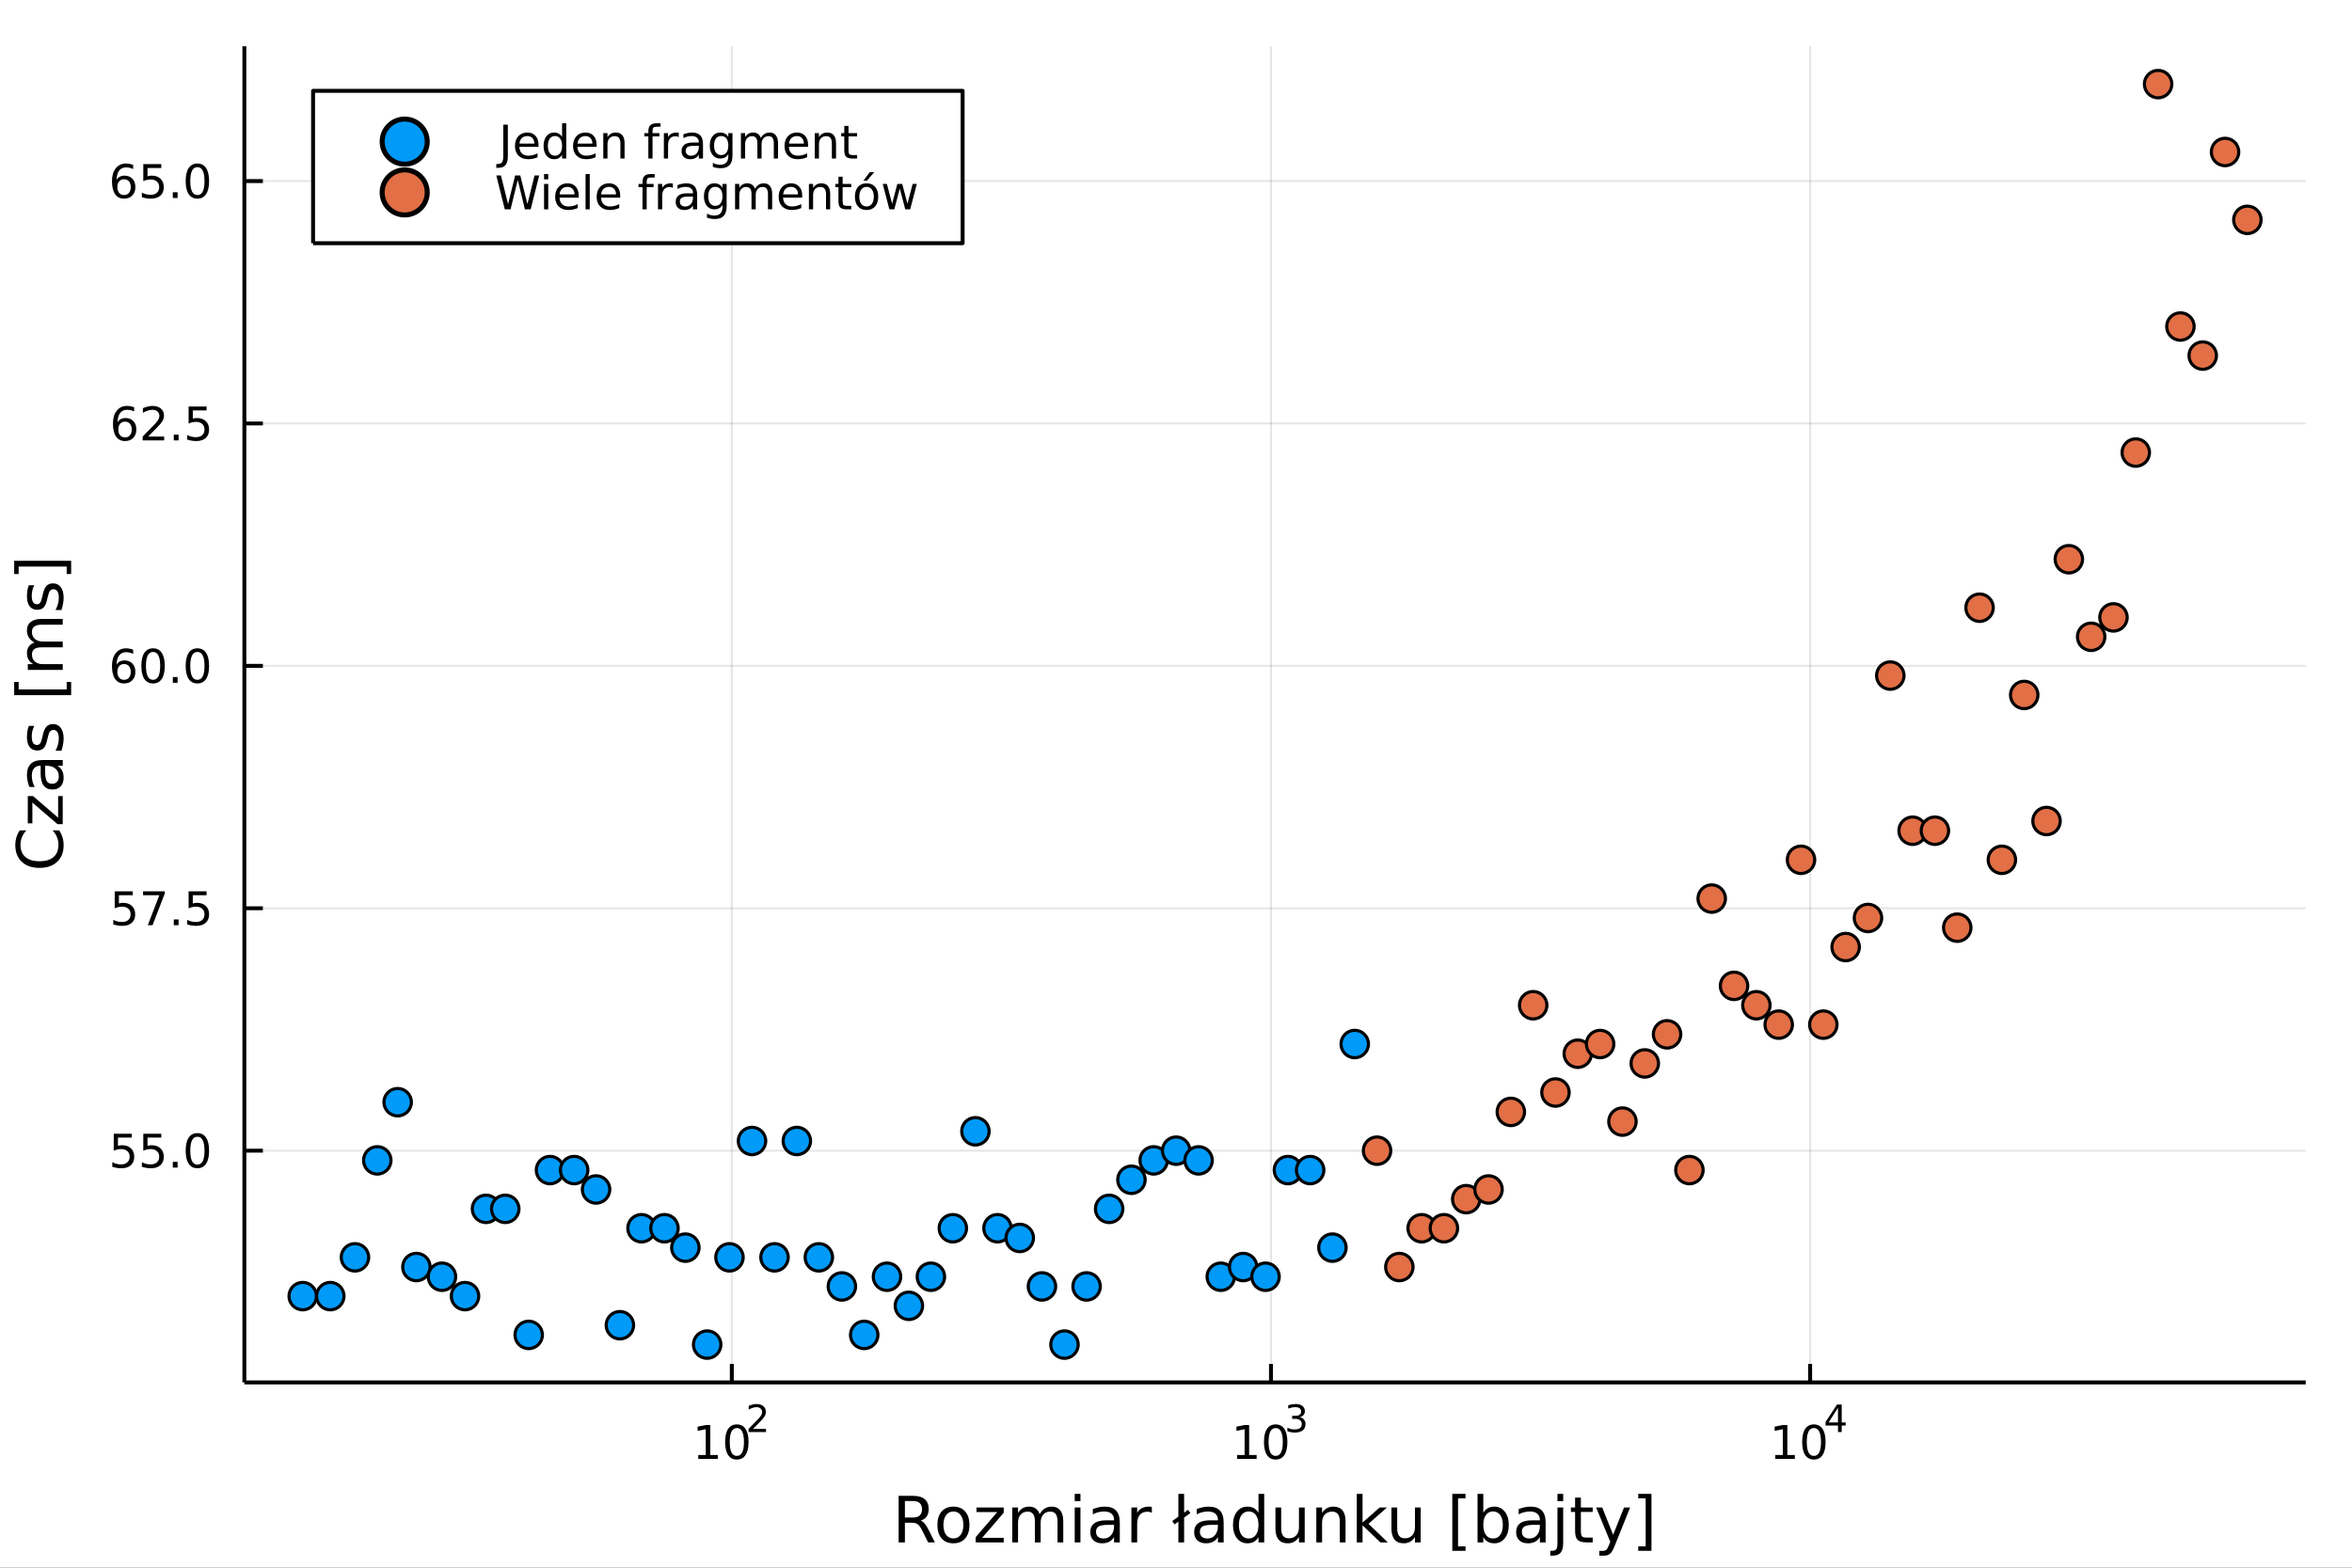 <?xml version="1.0" encoding="utf-8"?>
<svg xmlns="http://www.w3.org/2000/svg" xmlns:xlink="http://www.w3.org/1999/xlink" width="600" height="400" viewBox="0 0 2400 1600">
<rect x="0" y="0" width="2400" height="1600" fill="#333333" stroke="none"/>
<defs>
  <clipPath id="clip300">
    <rect x="0" y="0" width="2400" height="1600"/>
  </clipPath>
</defs>
<path clip-path="url(#clip300)" d="
M0 1600 L2400 1600 L2400 0 L0 0  Z
  " fill="#ffffff" fill-rule="evenodd" fill-opacity="1"/>
<defs>
  <clipPath id="clip301">
    <rect x="480" y="0" width="1681" height="1600"/>
  </clipPath>
</defs>
<path clip-path="url(#clip300)" d="
M249.357 1410.9 L2352.76 1410.9 L2352.76 47.244 L249.357 47.244  Z
  " fill="#ffffff" fill-rule="evenodd" fill-opacity="1"/>
<defs>
  <clipPath id="clip302">
    <rect x="249" y="47" width="2104" height="1365"/>
  </clipPath>
</defs>
<polyline clip-path="url(#clip302)" style="stroke:#000000; stroke-linecap:butt; stroke-linejoin:round; stroke-width:2; stroke-opacity:0.1; fill:none" points="
  746.753,1410.9 746.753,47.244 
  "/>
<polyline clip-path="url(#clip302)" style="stroke:#000000; stroke-linecap:butt; stroke-linejoin:round; stroke-width:2; stroke-opacity:0.1; fill:none" points="
  1296.92,1410.9 1296.92,47.244 
  "/>
<polyline clip-path="url(#clip302)" style="stroke:#000000; stroke-linecap:butt; stroke-linejoin:round; stroke-width:2; stroke-opacity:0.1; fill:none" points="
  1847.08,1410.9 1847.08,47.244 
  "/>
<polyline clip-path="url(#clip300)" style="stroke:#000000; stroke-linecap:butt; stroke-linejoin:round; stroke-width:4; stroke-opacity:1; fill:none" points="
  249.357,1410.9 2352.76,1410.9 
  "/>
<polyline clip-path="url(#clip300)" style="stroke:#000000; stroke-linecap:butt; stroke-linejoin:round; stroke-width:4; stroke-opacity:1; fill:none" points="
  746.753,1410.9 746.753,1392 
  "/>
<polyline clip-path="url(#clip300)" style="stroke:#000000; stroke-linecap:butt; stroke-linejoin:round; stroke-width:4; stroke-opacity:1; fill:none" points="
  1296.92,1410.9 1296.92,1392 
  "/>
<polyline clip-path="url(#clip300)" style="stroke:#000000; stroke-linecap:butt; stroke-linejoin:round; stroke-width:4; stroke-opacity:1; fill:none" points="
  1847.08,1410.9 1847.08,1392 
  "/>
<path clip-path="url(#clip300)" d="M712.525 1485.02 L720.164 1485.02 L720.164 1458.66 L711.854 1460.32 L711.854 1456.06 L720.118 1454.4 L724.794 1454.4 L724.794 1485.02 L732.433 1485.02 L732.433 1488.96 L712.525 1488.96 L712.525 1485.02 Z" fill="#000000" fill-rule="evenodd" fill-opacity="1" /><path clip-path="url(#clip300)" d="M751.877 1457.48 Q748.266 1457.48 746.437 1461.04 Q744.632 1464.58 744.632 1471.71 Q744.632 1478.82 746.437 1482.38 Q748.266 1485.92 751.877 1485.92 Q755.511 1485.92 757.317 1482.38 Q759.145 1478.82 759.145 1471.71 Q759.145 1464.58 757.317 1461.04 Q755.511 1457.48 751.877 1457.48 M751.877 1453.77 Q757.687 1453.77 760.743 1458.38 Q763.821 1462.96 763.821 1471.71 Q763.821 1480.44 760.743 1485.04 Q757.687 1489.63 751.877 1489.63 Q746.067 1489.63 742.988 1485.04 Q739.933 1480.44 739.933 1471.71 Q739.933 1462.96 742.988 1458.38 Q746.067 1453.77 751.877 1453.77 Z" fill="#000000" fill-rule="evenodd" fill-opacity="1" /><path clip-path="url(#clip300)" d="M768.392 1458.35 L781.651 1458.35 L781.651 1461.55 L763.821 1461.55 L763.821 1458.35 Q765.984 1456.11 769.708 1452.35 Q773.451 1448.57 774.41 1447.48 Q776.235 1445.43 776.949 1444.02 Q777.683 1442.59 777.683 1441.22 Q777.683 1438.98 776.103 1437.57 Q774.542 1436.16 772.022 1436.16 Q770.235 1436.16 768.241 1436.78 Q766.266 1437.4 764.009 1438.66 L764.009 1434.82 Q766.304 1433.9 768.298 1433.43 Q770.291 1432.96 771.946 1432.96 Q776.31 1432.96 778.905 1435.14 Q781.501 1437.32 781.501 1440.97 Q781.501 1442.7 780.842 1444.26 Q780.203 1445.8 778.491 1447.91 Q778.021 1448.46 775.501 1451.07 Q772.981 1453.67 768.392 1458.35 Z" fill="#000000" fill-rule="evenodd" fill-opacity="1" /><path clip-path="url(#clip300)" d="M1262.36 1485.02 L1270 1485.02 L1270 1458.66 L1261.69 1460.32 L1261.69 1456.06 L1269.95 1454.4 L1274.63 1454.4 L1274.63 1485.02 L1282.27 1485.02 L1282.27 1488.96 L1262.36 1488.96 L1262.36 1485.02 Z" fill="#000000" fill-rule="evenodd" fill-opacity="1" /><path clip-path="url(#clip300)" d="M1301.71 1457.48 Q1298.1 1457.48 1296.27 1461.04 Q1294.47 1464.58 1294.47 1471.71 Q1294.47 1478.82 1296.27 1482.38 Q1298.1 1485.92 1301.71 1485.92 Q1305.35 1485.92 1307.15 1482.38 Q1308.98 1478.82 1308.98 1471.71 Q1308.98 1464.58 1307.15 1461.04 Q1305.35 1457.48 1301.71 1457.48 M1301.71 1453.77 Q1307.52 1453.77 1310.58 1458.38 Q1313.66 1462.96 1313.66 1471.71 Q1313.66 1480.44 1310.58 1485.04 Q1307.52 1489.63 1301.71 1489.63 Q1295.9 1489.63 1292.82 1485.04 Q1289.77 1480.44 1289.77 1471.71 Q1289.77 1462.96 1292.82 1458.38 Q1295.9 1453.77 1301.71 1453.77 Z" fill="#000000" fill-rule="evenodd" fill-opacity="1" /><path clip-path="url(#clip300)" d="M1326.35 1446.41 Q1329.08 1446.99 1330.6 1448.83 Q1332.15 1450.68 1332.15 1453.38 Q1332.15 1457.54 1329.29 1459.82 Q1326.43 1462.09 1321.16 1462.09 Q1319.39 1462.09 1317.51 1461.73 Q1315.65 1461.4 1313.66 1460.7 L1313.66 1457.03 Q1315.24 1457.95 1317.12 1458.42 Q1319 1458.89 1321.05 1458.89 Q1324.62 1458.89 1326.48 1457.48 Q1328.37 1456.07 1328.37 1453.38 Q1328.37 1450.9 1326.62 1449.51 Q1324.89 1448.1 1321.78 1448.1 L1318.51 1448.1 L1318.51 1444.98 L1321.93 1444.98 Q1324.74 1444.98 1326.22 1443.87 Q1327.71 1442.74 1327.71 1440.63 Q1327.71 1438.47 1326.16 1437.32 Q1324.64 1436.16 1321.78 1436.16 Q1320.22 1436.16 1318.43 1436.49 Q1316.65 1436.83 1314.5 1437.55 L1314.5 1434.16 Q1316.67 1433.56 1318.55 1433.26 Q1320.45 1432.96 1322.12 1432.96 Q1326.45 1432.96 1328.97 1434.93 Q1331.49 1436.89 1331.49 1440.24 Q1331.49 1442.57 1330.15 1444.19 Q1328.82 1445.79 1326.35 1446.41 Z" fill="#000000" fill-rule="evenodd" fill-opacity="1" /><path clip-path="url(#clip300)" d="M1811.54 1485.02 L1819.18 1485.02 L1819.18 1458.66 L1810.87 1460.32 L1810.87 1456.06 L1819.13 1454.4 L1823.81 1454.4 L1823.81 1485.02 L1831.45 1485.02 L1831.45 1488.96 L1811.54 1488.96 L1811.54 1485.02 Z" fill="#000000" fill-rule="evenodd" fill-opacity="1" /><path clip-path="url(#clip300)" d="M1850.89 1457.48 Q1847.28 1457.48 1845.45 1461.04 Q1843.65 1464.58 1843.65 1471.71 Q1843.65 1478.82 1845.45 1482.38 Q1847.28 1485.92 1850.89 1485.92 Q1854.53 1485.92 1856.33 1482.38 Q1858.16 1478.82 1858.16 1471.71 Q1858.16 1464.58 1856.33 1461.04 Q1854.53 1457.48 1850.89 1457.48 M1850.89 1453.77 Q1856.7 1453.77 1859.76 1458.38 Q1862.84 1462.96 1862.84 1471.71 Q1862.84 1480.44 1859.76 1485.04 Q1856.7 1489.63 1850.89 1489.63 Q1845.08 1489.63 1842 1485.04 Q1838.95 1480.44 1838.95 1471.71 Q1838.95 1462.96 1842 1458.38 Q1845.08 1453.77 1850.89 1453.77 Z" fill="#000000" fill-rule="evenodd" fill-opacity="1" /><path clip-path="url(#clip300)" d="M1875.51 1436.78 L1865.92 1451.77 L1875.51 1451.77 L1875.51 1436.78 M1874.52 1433.47 L1879.29 1433.47 L1879.29 1451.77 L1883.3 1451.77 L1883.3 1454.93 L1879.29 1454.93 L1879.29 1461.55 L1875.51 1461.55 L1875.51 1454.93 L1862.84 1454.93 L1862.84 1451.26 L1874.52 1433.47 Z" fill="#000000" fill-rule="evenodd" fill-opacity="1" /><path clip-path="url(#clip300)" d="M939.484 1551.91 Q941.553 1552.61 943.495 1554.9 Q945.468 1557.19 947.441 1561.2 L953.966 1574.19 L947.059 1574.19 L940.98 1562 Q938.625 1557.22 936.397 1555.66 Q934.201 1554.1 930.381 1554.1 L923.379 1554.1 L923.379 1574.19 L916.95 1574.19 L916.95 1526.67 L931.463 1526.67 Q939.612 1526.67 943.622 1530.07 Q947.632 1533.48 947.632 1540.35 Q947.632 1544.84 945.532 1547.8 Q943.463 1550.76 939.484 1551.91 M923.379 1531.95 L923.379 1548.82 L931.463 1548.82 Q936.11 1548.82 938.466 1546.69 Q940.853 1544.52 940.853 1540.35 Q940.853 1536.18 938.466 1534.08 Q936.11 1531.95 931.463 1531.95 L923.379 1531.95 Z" fill="#000000" fill-rule="evenodd" fill-opacity="1" /><path clip-path="url(#clip300)" d="M972.872 1542.64 Q968.162 1542.64 965.424 1546.34 Q962.687 1550 962.687 1556.39 Q962.687 1562.79 965.393 1566.48 Q968.13 1570.14 972.872 1570.14 Q977.551 1570.14 980.288 1566.45 Q983.026 1562.76 983.026 1556.39 Q983.026 1550.06 980.288 1546.37 Q977.551 1542.64 972.872 1542.64 M972.872 1537.68 Q980.511 1537.68 984.872 1542.64 Q989.232 1547.61 989.232 1556.39 Q989.232 1565.15 984.872 1570.14 Q980.511 1575.11 972.872 1575.11 Q965.202 1575.11 960.841 1570.14 Q956.513 1565.15 956.513 1556.39 Q956.513 1547.61 960.841 1542.64 Q965.202 1537.68 972.872 1537.68 Z" fill="#000000" fill-rule="evenodd" fill-opacity="1" /><path clip-path="url(#clip300)" d="M996.394 1538.54 L1024.21 1538.54 L1024.21 1543.88 L1002.19 1569.51 L1024.21 1569.51 L1024.21 1574.19 L995.598 1574.19 L995.598 1568.84 L1017.62 1543.22 L996.394 1543.22 L996.394 1538.54 Z" fill="#000000" fill-rule="evenodd" fill-opacity="1" /><path clip-path="url(#clip300)" d="M1060.91 1545.38 Q1063.11 1541.43 1066.16 1539.56 Q1069.22 1537.68 1073.36 1537.68 Q1078.93 1537.68 1081.95 1541.59 Q1084.97 1545.48 1084.97 1552.67 L1084.97 1574.19 L1079.08 1574.19 L1079.08 1552.86 Q1079.08 1547.74 1077.27 1545.25 Q1075.46 1542.77 1071.73 1542.77 Q1067.18 1542.77 1064.54 1545.79 Q1061.9 1548.82 1061.9 1554.04 L1061.9 1574.19 L1056.01 1574.19 L1056.01 1552.86 Q1056.01 1547.7 1054.19 1545.25 Q1052.38 1542.77 1048.59 1542.77 Q1044.1 1542.77 1041.46 1545.83 Q1038.82 1548.85 1038.82 1554.04 L1038.82 1574.19 L1032.93 1574.19 L1032.93 1538.54 L1038.82 1538.54 L1038.82 1544.08 Q1040.83 1540.8 1043.63 1539.24 Q1046.43 1537.68 1050.28 1537.68 Q1054.16 1537.68 1056.87 1539.65 Q1059.61 1541.62 1060.91 1545.38 Z" fill="#000000" fill-rule="evenodd" fill-opacity="1" /><path clip-path="url(#clip300)" d="M1096.65 1538.54 L1102.51 1538.54 L1102.51 1574.19 L1096.65 1574.19 L1096.65 1538.54 M1096.65 1524.66 L1102.51 1524.66 L1102.51 1532.08 L1096.65 1532.08 L1096.65 1524.66 Z" fill="#000000" fill-rule="evenodd" fill-opacity="1" /><path clip-path="url(#clip300)" d="M1130.96 1556.27 Q1123.87 1556.27 1121.13 1557.89 Q1118.39 1559.51 1118.39 1563.43 Q1118.39 1566.55 1120.43 1568.39 Q1122.5 1570.21 1126.03 1570.21 Q1130.9 1570.21 1133.83 1566.77 Q1136.79 1563.3 1136.79 1557.57 L1136.79 1556.27 L1130.96 1556.27 M1142.65 1553.85 L1142.65 1574.19 L1136.79 1574.19 L1136.79 1568.77 Q1134.78 1572.02 1131.79 1573.58 Q1128.8 1575.11 1124.47 1575.11 Q1119 1575.11 1115.75 1572.05 Q1112.54 1568.97 1112.54 1563.81 Q1112.54 1557.79 1116.55 1554.74 Q1120.59 1551.68 1128.58 1551.68 L1136.79 1551.68 L1136.79 1551.11 Q1136.79 1547.07 1134.12 1544.87 Q1131.47 1542.64 1126.67 1542.64 Q1123.61 1542.64 1120.72 1543.38 Q1117.82 1544.11 1115.15 1545.57 L1115.15 1540.16 Q1118.36 1538.92 1121.38 1538.31 Q1124.41 1537.68 1127.27 1537.68 Q1135.01 1537.68 1138.83 1541.69 Q1142.65 1545.7 1142.65 1553.85 Z" fill="#000000" fill-rule="evenodd" fill-opacity="1" /><path clip-path="url(#clip300)" d="M1175.37 1544.01 Q1174.38 1543.44 1173.2 1543.18 Q1172.06 1542.9 1170.65 1542.9 Q1165.69 1542.9 1163.02 1546.14 Q1160.37 1549.36 1160.37 1555.41 L1160.37 1574.19 L1154.49 1574.19 L1154.49 1538.54 L1160.37 1538.54 L1160.37 1544.08 Q1162.22 1540.83 1165.18 1539.27 Q1168.14 1537.68 1172.37 1537.68 Q1172.98 1537.68 1173.71 1537.77 Q1174.44 1537.84 1175.33 1538 L1175.37 1544.01 Z" fill="#000000" fill-rule="evenodd" fill-opacity="1" /><path clip-path="url(#clip300)" d="M1202.42 1524.66 L1208.28 1524.66 L1208.28 1543.82 L1212.25 1540.96 L1214.67 1544.33 L1208.28 1548.82 L1208.28 1574.19 L1202.42 1574.19 L1202.42 1552.99 L1198.5 1555.79 L1196.15 1552.41 L1202.42 1547.93 L1202.42 1524.66 Z" fill="#000000" fill-rule="evenodd" fill-opacity="1" /><path clip-path="url(#clip300)" d="M1236.95 1556.27 Q1229.86 1556.27 1227.12 1557.89 Q1224.38 1559.51 1224.38 1563.43 Q1224.38 1566.55 1226.42 1568.39 Q1228.49 1570.21 1232.02 1570.21 Q1236.89 1570.21 1239.82 1566.77 Q1242.78 1563.3 1242.78 1557.57 L1242.78 1556.27 L1236.95 1556.27 M1248.63 1553.85 L1248.63 1574.19 L1242.78 1574.19 L1242.78 1568.77 Q1240.77 1572.02 1237.78 1573.58 Q1234.79 1575.11 1230.46 1575.11 Q1224.99 1575.11 1221.74 1572.05 Q1218.52 1568.97 1218.52 1563.81 Q1218.52 1557.79 1222.54 1554.74 Q1226.58 1551.68 1234.57 1551.68 L1242.78 1551.68 L1242.78 1551.11 Q1242.78 1547.07 1240.1 1544.87 Q1237.46 1542.64 1232.66 1542.64 Q1229.6 1542.64 1226.7 1543.38 Q1223.81 1544.11 1221.13 1545.57 L1221.13 1540.16 Q1224.35 1538.92 1227.37 1538.31 Q1230.4 1537.68 1233.26 1537.68 Q1241 1537.68 1244.82 1541.69 Q1248.63 1545.7 1248.63 1553.85 Z" fill="#000000" fill-rule="evenodd" fill-opacity="1" /><path clip-path="url(#clip300)" d="M1284.16 1543.95 L1284.16 1524.66 L1290.01 1524.66 L1290.01 1574.19 L1284.16 1574.19 L1284.16 1568.84 Q1282.31 1572.02 1279.48 1573.58 Q1276.68 1575.11 1272.73 1575.11 Q1266.27 1575.11 1262.19 1569.95 Q1258.15 1564.8 1258.15 1556.39 Q1258.15 1547.99 1262.19 1542.83 Q1266.27 1537.68 1272.73 1537.68 Q1276.68 1537.68 1279.48 1539.24 Q1282.31 1540.77 1284.16 1543.95 M1264.2 1556.39 Q1264.2 1562.85 1266.84 1566.55 Q1269.51 1570.21 1274.16 1570.21 Q1278.81 1570.21 1281.48 1566.55 Q1284.16 1562.85 1284.16 1556.39 Q1284.16 1549.93 1281.48 1546.27 Q1278.81 1542.58 1274.16 1542.58 Q1269.51 1542.58 1266.84 1546.27 Q1264.2 1549.93 1264.2 1556.39 Z" fill="#000000" fill-rule="evenodd" fill-opacity="1" /><path clip-path="url(#clip300)" d="M1301.47 1560.12 L1301.47 1538.54 L1307.33 1538.54 L1307.33 1559.89 Q1307.33 1564.96 1309.3 1567.5 Q1311.27 1570.02 1315.22 1570.02 Q1319.96 1570.02 1322.7 1566.99 Q1325.47 1563.97 1325.47 1558.75 L1325.47 1538.54 L1331.33 1538.54 L1331.33 1574.19 L1325.47 1574.19 L1325.47 1568.71 Q1323.34 1571.96 1320.5 1573.55 Q1317.7 1575.11 1313.98 1575.11 Q1307.84 1575.11 1304.65 1571.29 Q1301.47 1567.47 1301.47 1560.12 M1316.21 1537.68 L1316.21 1537.68 Z" fill="#000000" fill-rule="evenodd" fill-opacity="1" /><path clip-path="url(#clip300)" d="M1373.02 1552.67 L1373.02 1574.19 L1367.16 1574.19 L1367.16 1552.86 Q1367.16 1547.8 1365.19 1545.29 Q1363.22 1542.77 1359.27 1542.77 Q1354.53 1542.77 1351.79 1545.79 Q1349.05 1548.82 1349.05 1554.04 L1349.05 1574.19 L1343.17 1574.19 L1343.17 1538.54 L1349.05 1538.54 L1349.05 1544.08 Q1351.15 1540.86 1353.99 1539.27 Q1356.85 1537.68 1360.58 1537.68 Q1366.72 1537.68 1369.87 1541.5 Q1373.02 1545.29 1373.02 1552.67 Z" fill="#000000" fill-rule="evenodd" fill-opacity="1" /><path clip-path="url(#clip300)" d="M1384.48 1524.66 L1390.37 1524.66 L1390.37 1553.91 L1407.84 1538.54 L1415.32 1538.54 L1396.41 1555.22 L1416.12 1574.19 L1408.48 1574.19 L1390.37 1556.78 L1390.37 1574.19 L1384.48 1574.19 L1384.48 1524.66 Z" fill="#000000" fill-rule="evenodd" fill-opacity="1" /><path clip-path="url(#clip300)" d="M1419.84 1560.12 L1419.84 1538.54 L1425.7 1538.54 L1425.7 1559.89 Q1425.7 1564.96 1427.67 1567.5 Q1429.64 1570.02 1433.59 1570.02 Q1438.33 1570.02 1441.07 1566.99 Q1443.84 1563.97 1443.84 1558.75 L1443.84 1538.54 L1449.7 1538.54 L1449.7 1574.19 L1443.84 1574.19 L1443.84 1568.71 Q1441.71 1571.96 1438.87 1573.55 Q1436.07 1575.11 1432.35 1575.11 Q1426.21 1575.11 1423.02 1571.29 Q1419.84 1567.47 1419.84 1560.12 M1434.58 1537.68 L1434.58 1537.68 Z" fill="#000000" fill-rule="evenodd" fill-opacity="1" /><path clip-path="url(#clip300)" d="M1481.94 1524.66 L1495.43 1524.66 L1495.43 1529.21 L1487.79 1529.21 L1487.79 1578.23 L1495.43 1578.23 L1495.43 1582.78 L1481.94 1582.78 L1481.94 1524.66 Z" fill="#000000" fill-rule="evenodd" fill-opacity="1" /><path clip-path="url(#clip300)" d="M1533.5 1556.39 Q1533.5 1549.93 1530.83 1546.27 Q1528.18 1542.58 1523.54 1542.58 Q1518.89 1542.58 1516.22 1546.27 Q1513.58 1549.93 1513.58 1556.39 Q1513.58 1562.85 1516.22 1566.55 Q1518.89 1570.21 1523.54 1570.21 Q1528.18 1570.21 1530.83 1566.55 Q1533.5 1562.85 1533.5 1556.39 M1513.58 1543.95 Q1515.42 1540.77 1518.22 1539.24 Q1521.06 1537.68 1524.97 1537.68 Q1531.46 1537.68 1535.51 1542.83 Q1539.58 1547.99 1539.58 1556.39 Q1539.58 1564.8 1535.51 1569.95 Q1531.46 1575.11 1524.97 1575.11 Q1521.06 1575.11 1518.22 1573.58 Q1515.42 1572.02 1513.58 1568.84 L1513.58 1574.19 L1507.69 1574.19 L1507.69 1524.66 L1513.58 1524.66 L1513.58 1543.95 Z" fill="#000000" fill-rule="evenodd" fill-opacity="1" /><path clip-path="url(#clip300)" d="M1565.49 1556.27 Q1558.39 1556.27 1555.65 1557.89 Q1552.92 1559.51 1552.92 1563.43 Q1552.92 1566.55 1554.95 1568.39 Q1557.02 1570.21 1560.55 1570.21 Q1565.42 1570.21 1568.35 1566.77 Q1571.31 1563.3 1571.31 1557.57 L1571.31 1556.27 L1565.49 1556.27 M1577.17 1553.85 L1577.17 1574.19 L1571.31 1574.19 L1571.31 1568.77 Q1569.31 1572.02 1566.32 1573.58 Q1563.32 1575.11 1558.99 1575.11 Q1553.52 1575.11 1550.27 1572.05 Q1547.06 1568.97 1547.06 1563.81 Q1547.06 1557.79 1551.07 1554.74 Q1555.11 1551.68 1563.1 1551.68 L1571.31 1551.68 L1571.31 1551.11 Q1571.31 1547.07 1568.64 1544.87 Q1566 1542.64 1561.19 1542.64 Q1558.14 1542.64 1555.24 1543.38 Q1552.34 1544.11 1549.67 1545.57 L1549.67 1540.16 Q1552.88 1538.92 1555.91 1538.31 Q1558.93 1537.68 1561.8 1537.68 Q1569.53 1537.68 1573.35 1541.69 Q1577.17 1545.7 1577.17 1553.85 Z" fill="#000000" fill-rule="evenodd" fill-opacity="1" /><path clip-path="url(#clip300)" d="M1589.23 1538.54 L1595.09 1538.54 L1595.09 1574.82 Q1595.09 1581.63 1592.48 1584.69 Q1589.9 1587.74 1584.14 1587.74 L1581.91 1587.74 L1581.91 1582.78 L1583.47 1582.78 Q1586.81 1582.78 1588.02 1581.22 Q1589.23 1579.69 1589.23 1574.82 L1589.23 1538.54 M1589.23 1524.66 L1595.09 1524.66 L1595.09 1532.08 L1589.23 1532.08 L1589.23 1524.66 Z" fill="#000000" fill-rule="evenodd" fill-opacity="1" /><path clip-path="url(#clip300)" d="M1613.14 1528.42 L1613.14 1538.54 L1625.2 1538.54 L1625.2 1543.09 L1613.14 1543.09 L1613.14 1562.44 Q1613.14 1566.8 1614.31 1568.04 Q1615.52 1569.28 1619.18 1569.28 L1625.2 1569.28 L1625.2 1574.19 L1619.18 1574.19 Q1612.4 1574.19 1609.82 1571.67 Q1607.25 1569.12 1607.25 1562.44 L1607.25 1543.09 L1602.95 1543.09 L1602.95 1538.54 L1607.25 1538.54 L1607.25 1528.42 L1613.14 1528.42 Z" fill="#000000" fill-rule="evenodd" fill-opacity="1" /><path clip-path="url(#clip300)" d="M1647.73 1577.5 Q1645.25 1583.86 1642.89 1585.8 Q1640.54 1587.74 1636.59 1587.74 L1631.91 1587.74 L1631.91 1582.84 L1635.35 1582.84 Q1637.77 1582.84 1639.11 1581.7 Q1640.44 1580.55 1642.07 1576.29 L1643.12 1573.61 L1628.7 1538.54 L1634.91 1538.54 L1646.05 1566.42 L1657.19 1538.54 L1663.39 1538.54 L1647.73 1577.5 Z" fill="#000000" fill-rule="evenodd" fill-opacity="1" /><path clip-path="url(#clip300)" d="M1685.16 1524.66 L1685.16 1582.78 L1671.67 1582.78 L1671.67 1578.23 L1679.27 1578.23 L1679.27 1529.21 L1671.67 1529.21 L1671.67 1524.66 L1685.16 1524.66 Z" fill="#000000" fill-rule="evenodd" fill-opacity="1" /><polyline clip-path="url(#clip302)" style="stroke:#000000; stroke-linecap:butt; stroke-linejoin:round; stroke-width:2; stroke-opacity:0.1; fill:none" points="
  249.357,1174.39 2352.76,1174.39 
  "/>
<polyline clip-path="url(#clip302)" style="stroke:#000000; stroke-linecap:butt; stroke-linejoin:round; stroke-width:2; stroke-opacity:0.1; fill:none" points="
  249.357,926.988 2352.76,926.988 
  "/>
<polyline clip-path="url(#clip302)" style="stroke:#000000; stroke-linecap:butt; stroke-linejoin:round; stroke-width:2; stroke-opacity:0.1; fill:none" points="
  249.357,679.591 2352.76,679.591 
  "/>
<polyline clip-path="url(#clip302)" style="stroke:#000000; stroke-linecap:butt; stroke-linejoin:round; stroke-width:2; stroke-opacity:0.1; fill:none" points="
  249.357,432.194 2352.76,432.194 
  "/>
<polyline clip-path="url(#clip302)" style="stroke:#000000; stroke-linecap:butt; stroke-linejoin:round; stroke-width:2; stroke-opacity:0.1; fill:none" points="
  249.357,184.797 2352.76,184.797 
  "/>
<polyline clip-path="url(#clip300)" style="stroke:#000000; stroke-linecap:butt; stroke-linejoin:round; stroke-width:4; stroke-opacity:1; fill:none" points="
  249.357,1410.9 249.357,47.244 
  "/>
<polyline clip-path="url(#clip300)" style="stroke:#000000; stroke-linecap:butt; stroke-linejoin:round; stroke-width:4; stroke-opacity:1; fill:none" points="
  249.357,1174.39 268.254,1174.39 
  "/>
<polyline clip-path="url(#clip300)" style="stroke:#000000; stroke-linecap:butt; stroke-linejoin:round; stroke-width:4; stroke-opacity:1; fill:none" points="
  249.357,926.988 268.254,926.988 
  "/>
<polyline clip-path="url(#clip300)" style="stroke:#000000; stroke-linecap:butt; stroke-linejoin:round; stroke-width:4; stroke-opacity:1; fill:none" points="
  249.357,679.591 268.254,679.591 
  "/>
<polyline clip-path="url(#clip300)" style="stroke:#000000; stroke-linecap:butt; stroke-linejoin:round; stroke-width:4; stroke-opacity:1; fill:none" points="
  249.357,432.194 268.254,432.194 
  "/>
<polyline clip-path="url(#clip300)" style="stroke:#000000; stroke-linecap:butt; stroke-linejoin:round; stroke-width:4; stroke-opacity:1; fill:none" points="
  249.357,184.797 268.254,184.797 
  "/>
<path clip-path="url(#clip300)" d="M116.066 1157.11 L134.422 1157.11 L134.422 1161.04 L120.348 1161.04 L120.348 1169.51 Q121.367 1169.17 122.385 1169 Q123.404 1168.82 124.422 1168.82 Q130.209 1168.82 133.589 1171.99 Q136.968 1175.16 136.968 1180.58 Q136.968 1186.16 133.496 1189.26 Q130.024 1192.34 123.705 1192.34 Q121.529 1192.34 119.26 1191.97 Q117.015 1191.6 114.607 1190.85 L114.607 1186.16 Q116.691 1187.29 118.913 1187.85 Q121.135 1188.4 123.612 1188.4 Q127.617 1188.4 129.955 1186.29 Q132.292 1184.19 132.292 1180.58 Q132.292 1176.97 129.955 1174.86 Q127.617 1172.75 123.612 1172.75 Q121.737 1172.75 119.862 1173.17 Q118.01 1173.59 116.066 1174.47 L116.066 1157.11 Z" fill="#000000" fill-rule="evenodd" fill-opacity="1" /><path clip-path="url(#clip300)" d="M146.228 1157.11 L164.584 1157.11 L164.584 1161.04 L150.51 1161.04 L150.51 1169.51 Q151.528 1169.17 152.547 1169 Q153.566 1168.82 154.584 1168.82 Q160.371 1168.82 163.751 1171.99 Q167.13 1175.16 167.13 1180.58 Q167.13 1186.16 163.658 1189.26 Q160.186 1192.34 153.866 1192.34 Q151.691 1192.34 149.422 1191.97 Q147.177 1191.6 144.769 1190.85 L144.769 1186.16 Q146.853 1187.29 149.075 1187.85 Q151.297 1188.4 153.774 1188.4 Q157.778 1188.4 160.116 1186.29 Q162.454 1184.19 162.454 1180.58 Q162.454 1176.97 160.116 1174.86 Q157.778 1172.75 153.774 1172.75 Q151.899 1172.75 150.024 1173.17 Q148.172 1173.59 146.228 1174.47 L146.228 1157.11 Z" fill="#000000" fill-rule="evenodd" fill-opacity="1" /><path clip-path="url(#clip300)" d="M176.343 1185.79 L181.227 1185.79 L181.227 1191.67 L176.343 1191.67 L176.343 1185.79 Z" fill="#000000" fill-rule="evenodd" fill-opacity="1" /><path clip-path="url(#clip300)" d="M201.412 1160.18 Q197.801 1160.18 195.973 1163.75 Q194.167 1167.29 194.167 1174.42 Q194.167 1181.53 195.973 1185.09 Q197.801 1188.63 201.412 1188.63 Q205.047 1188.63 206.852 1185.09 Q208.681 1181.53 208.681 1174.42 Q208.681 1167.29 206.852 1163.75 Q205.047 1160.18 201.412 1160.18 M201.412 1156.48 Q207.223 1156.48 210.278 1161.09 Q213.357 1165.67 213.357 1174.42 Q213.357 1183.15 210.278 1187.75 Q207.223 1192.34 201.412 1192.34 Q195.602 1192.34 192.524 1187.75 Q189.468 1183.15 189.468 1174.42 Q189.468 1165.67 192.524 1161.09 Q195.602 1156.48 201.412 1156.48 Z" fill="#000000" fill-rule="evenodd" fill-opacity="1" /><path clip-path="url(#clip300)" d="M117.061 909.708 L135.417 909.708 L135.417 913.643 L121.343 913.643 L121.343 922.115 Q122.362 921.768 123.38 921.606 Q124.399 921.421 125.418 921.421 Q131.205 921.421 134.584 924.592 Q137.964 927.763 137.964 933.18 Q137.964 938.759 134.492 941.861 Q131.019 944.939 124.7 944.939 Q122.524 944.939 120.255 944.569 Q118.01 944.199 115.603 943.458 L115.603 938.759 Q117.686 939.893 119.908 940.449 Q122.13 941.004 124.607 941.004 Q128.612 941.004 130.95 938.898 Q133.288 936.791 133.288 933.18 Q133.288 929.569 130.95 927.463 Q128.612 925.356 124.607 925.356 Q122.732 925.356 120.857 925.773 Q119.006 926.189 117.061 927.069 L117.061 909.708 Z" fill="#000000" fill-rule="evenodd" fill-opacity="1" /><path clip-path="url(#clip300)" d="M145.996 909.708 L168.218 909.708 L168.218 911.699 L155.672 944.268 L150.788 944.268 L162.593 913.643 L145.996 913.643 L145.996 909.708 Z" fill="#000000" fill-rule="evenodd" fill-opacity="1" /><path clip-path="url(#clip300)" d="M177.339 938.388 L182.223 938.388 L182.223 944.268 L177.339 944.268 L177.339 938.388 Z" fill="#000000" fill-rule="evenodd" fill-opacity="1" /><path clip-path="url(#clip300)" d="M192.454 909.708 L210.811 909.708 L210.811 913.643 L196.737 913.643 L196.737 922.115 Q197.755 921.768 198.774 921.606 Q199.792 921.421 200.811 921.421 Q206.598 921.421 209.977 924.592 Q213.357 927.763 213.357 933.18 Q213.357 938.759 209.885 941.861 Q206.412 944.939 200.093 944.939 Q197.917 944.939 195.649 944.569 Q193.403 944.199 190.996 943.458 L190.996 938.759 Q193.079 939.893 195.301 940.449 Q197.524 941.004 200 941.004 Q204.005 941.004 206.343 938.898 Q208.681 936.791 208.681 933.18 Q208.681 929.569 206.343 927.463 Q204.005 925.356 200 925.356 Q198.125 925.356 196.25 925.773 Q194.399 926.189 192.454 927.069 L192.454 909.708 Z" fill="#000000" fill-rule="evenodd" fill-opacity="1" /><path clip-path="url(#clip300)" d="M126.598 677.728 Q123.45 677.728 121.598 679.88 Q119.769 682.033 119.769 685.783 Q119.769 689.51 121.598 691.686 Q123.45 693.839 126.598 693.839 Q129.746 693.839 131.575 691.686 Q133.427 689.51 133.427 685.783 Q133.427 682.033 131.575 679.88 Q129.746 677.728 126.598 677.728 M135.88 663.075 L135.88 667.334 Q134.121 666.501 132.316 666.061 Q130.533 665.621 128.774 665.621 Q124.144 665.621 121.691 668.746 Q119.26 671.871 118.913 678.191 Q120.279 676.177 122.339 675.112 Q124.399 674.024 126.876 674.024 Q132.084 674.024 135.093 677.195 Q138.126 680.343 138.126 685.783 Q138.126 691.107 134.978 694.325 Q131.83 697.542 126.598 697.542 Q120.603 697.542 117.431 692.959 Q114.26 688.352 114.26 679.626 Q114.26 671.431 118.149 666.57 Q122.038 661.686 128.589 661.686 Q130.348 661.686 132.13 662.033 Q133.936 662.38 135.88 663.075 Z" fill="#000000" fill-rule="evenodd" fill-opacity="1" /><path clip-path="url(#clip300)" d="M156.181 665.39 Q152.57 665.39 150.741 668.954 Q148.936 672.496 148.936 679.626 Q148.936 686.732 150.741 690.297 Q152.57 693.839 156.181 693.839 Q159.815 693.839 161.621 690.297 Q163.45 686.732 163.45 679.626 Q163.45 672.496 161.621 668.954 Q159.815 665.39 156.181 665.39 M156.181 661.686 Q161.991 661.686 165.047 666.292 Q168.126 670.876 168.126 679.626 Q168.126 688.352 165.047 692.959 Q161.991 697.542 156.181 697.542 Q150.371 697.542 147.292 692.959 Q144.237 688.352 144.237 679.626 Q144.237 670.876 147.292 666.292 Q150.371 661.686 156.181 661.686 Z" fill="#000000" fill-rule="evenodd" fill-opacity="1" /><path clip-path="url(#clip300)" d="M176.343 690.991 L181.227 690.991 L181.227 696.871 L176.343 696.871 L176.343 690.991 Z" fill="#000000" fill-rule="evenodd" fill-opacity="1" /><path clip-path="url(#clip300)" d="M201.412 665.39 Q197.801 665.39 195.973 668.954 Q194.167 672.496 194.167 679.626 Q194.167 686.732 195.973 690.297 Q197.801 693.839 201.412 693.839 Q205.047 693.839 206.852 690.297 Q208.681 686.732 208.681 679.626 Q208.681 672.496 206.852 668.954 Q205.047 665.39 201.412 665.39 M201.412 661.686 Q207.223 661.686 210.278 666.292 Q213.357 670.876 213.357 679.626 Q213.357 688.352 210.278 692.959 Q207.223 697.542 201.412 697.542 Q195.602 697.542 192.524 692.959 Q189.468 688.352 189.468 679.626 Q189.468 670.876 192.524 666.292 Q195.602 661.686 201.412 661.686 Z" fill="#000000" fill-rule="evenodd" fill-opacity="1" /><path clip-path="url(#clip300)" d="M127.593 430.33 Q124.445 430.33 122.593 432.483 Q120.765 434.636 120.765 438.386 Q120.765 442.113 122.593 444.289 Q124.445 446.442 127.593 446.442 Q130.742 446.442 132.57 444.289 Q134.422 442.113 134.422 438.386 Q134.422 434.636 132.57 432.483 Q130.742 430.33 127.593 430.33 M136.876 415.678 L136.876 419.937 Q135.117 419.104 133.311 418.664 Q131.529 418.224 129.769 418.224 Q125.14 418.224 122.686 421.349 Q120.255 424.474 119.908 430.793 Q121.274 428.78 123.334 427.715 Q125.394 426.627 127.871 426.627 Q133.08 426.627 136.089 429.798 Q139.121 432.946 139.121 438.386 Q139.121 443.71 135.973 446.928 Q132.825 450.145 127.593 450.145 Q121.598 450.145 118.427 445.562 Q115.256 440.955 115.256 432.229 Q115.256 424.034 119.144 419.173 Q123.033 414.289 129.584 414.289 Q131.343 414.289 133.126 414.636 Q134.931 414.983 136.876 415.678 Z" fill="#000000" fill-rule="evenodd" fill-opacity="1" /><path clip-path="url(#clip300)" d="M151.204 445.539 L167.524 445.539 L167.524 449.474 L145.579 449.474 L145.579 445.539 Q148.241 442.784 152.825 438.155 Q157.431 433.502 158.612 432.159 Q160.857 429.636 161.737 427.9 Q162.64 426.141 162.64 424.451 Q162.64 421.696 160.695 419.96 Q158.774 418.224 155.672 418.224 Q153.473 418.224 151.019 418.988 Q148.589 419.752 145.811 421.303 L145.811 416.581 Q148.635 415.446 151.089 414.868 Q153.542 414.289 155.579 414.289 Q160.95 414.289 164.144 416.974 Q167.339 419.659 167.339 424.15 Q167.339 426.28 166.528 428.201 Q165.741 430.099 163.635 432.692 Q163.056 433.363 159.954 436.58 Q156.853 439.775 151.204 445.539 Z" fill="#000000" fill-rule="evenodd" fill-opacity="1" /><path clip-path="url(#clip300)" d="M177.339 443.594 L182.223 443.594 L182.223 449.474 L177.339 449.474 L177.339 443.594 Z" fill="#000000" fill-rule="evenodd" fill-opacity="1" /><path clip-path="url(#clip300)" d="M192.454 414.914 L210.811 414.914 L210.811 418.849 L196.737 418.849 L196.737 427.321 Q197.755 426.974 198.774 426.812 Q199.792 426.627 200.811 426.627 Q206.598 426.627 209.977 429.798 Q213.357 432.969 213.357 438.386 Q213.357 443.965 209.885 447.067 Q206.412 450.145 200.093 450.145 Q197.917 450.145 195.649 449.775 Q193.403 449.404 190.996 448.664 L190.996 443.965 Q193.079 445.099 195.301 445.654 Q197.524 446.21 200 446.21 Q204.005 446.21 206.343 444.104 Q208.681 441.997 208.681 438.386 Q208.681 434.775 206.343 432.668 Q204.005 430.562 200 430.562 Q198.125 430.562 196.25 430.979 Q194.399 431.395 192.454 432.275 L192.454 414.914 Z" fill="#000000" fill-rule="evenodd" fill-opacity="1" /><path clip-path="url(#clip300)" d="M126.598 182.933 Q123.45 182.933 121.598 185.086 Q119.769 187.239 119.769 190.989 Q119.769 194.716 121.598 196.892 Q123.45 199.044 126.598 199.044 Q129.746 199.044 131.575 196.892 Q133.427 194.716 133.427 190.989 Q133.427 187.239 131.575 185.086 Q129.746 182.933 126.598 182.933 M135.88 168.281 L135.88 172.54 Q134.121 171.707 132.316 171.267 Q130.533 170.827 128.774 170.827 Q124.144 170.827 121.691 173.952 Q119.26 177.077 118.913 183.396 Q120.279 181.383 122.339 180.318 Q124.399 179.23 126.876 179.23 Q132.084 179.23 135.093 182.401 Q138.126 185.549 138.126 190.989 Q138.126 196.313 134.978 199.531 Q131.83 202.748 126.598 202.748 Q120.603 202.748 117.431 198.165 Q114.26 193.558 114.26 184.832 Q114.26 176.637 118.149 171.776 Q122.038 166.892 128.589 166.892 Q130.348 166.892 132.13 167.239 Q133.936 167.586 135.88 168.281 Z" fill="#000000" fill-rule="evenodd" fill-opacity="1" /><path clip-path="url(#clip300)" d="M146.228 167.517 L164.584 167.517 L164.584 171.452 L150.51 171.452 L150.51 179.924 Q151.528 179.577 152.547 179.415 Q153.566 179.23 154.584 179.23 Q160.371 179.23 163.751 182.401 Q167.13 185.572 167.13 190.989 Q167.13 196.568 163.658 199.669 Q160.186 202.748 153.866 202.748 Q151.691 202.748 149.422 202.378 Q147.177 202.007 144.769 201.267 L144.769 196.568 Q146.853 197.702 149.075 198.257 Q151.297 198.813 153.774 198.813 Q157.778 198.813 160.116 196.707 Q162.454 194.6 162.454 190.989 Q162.454 187.378 160.116 185.271 Q157.778 183.165 153.774 183.165 Q151.899 183.165 150.024 183.582 Q148.172 183.998 146.228 184.878 L146.228 167.517 Z" fill="#000000" fill-rule="evenodd" fill-opacity="1" /><path clip-path="url(#clip300)" d="M176.343 196.197 L181.227 196.197 L181.227 202.077 L176.343 202.077 L176.343 196.197 Z" fill="#000000" fill-rule="evenodd" fill-opacity="1" /><path clip-path="url(#clip300)" d="M201.412 170.596 Q197.801 170.596 195.973 174.16 Q194.167 177.702 194.167 184.832 Q194.167 191.938 195.973 195.503 Q197.801 199.044 201.412 199.044 Q205.047 199.044 206.852 195.503 Q208.681 191.938 208.681 184.832 Q208.681 177.702 206.852 174.16 Q205.047 170.596 201.412 170.596 M201.412 166.892 Q207.223 166.892 210.278 171.498 Q213.357 176.082 213.357 184.832 Q213.357 193.558 210.278 198.165 Q207.223 202.748 201.412 202.748 Q195.602 202.748 192.524 198.165 Q189.468 193.558 189.468 184.832 Q189.468 176.082 192.524 171.498 Q195.602 166.892 201.412 166.892 Z" fill="#000000" fill-rule="evenodd" fill-opacity="1" /><path clip-path="url(#clip300)" d="M20.144 847.457 L26.924 847.457 Q23.9 850.703 22.404 854.395 Q20.908 858.055 20.908 862.193 Q20.908 870.341 25.905 874.67 Q30.871 878.999 40.292 878.999 Q49.681 878.999 54.678 874.67 Q59.644 870.341 59.644 862.193 Q59.644 858.055 58.148 854.395 Q56.652 850.703 53.628 847.457 L60.344 847.457 Q62.636 850.83 63.781 854.618 Q64.927 858.374 64.927 862.575 Q64.927 873.365 58.339 879.572 Q51.718 885.778 40.292 885.778 Q28.834 885.778 22.245 879.572 Q15.625 873.365 15.625 862.575 Q15.625 858.31 16.771 854.554 Q17.885 850.767 20.144 847.457 Z" fill="#000000" fill-rule="evenodd" fill-opacity="1" /><path clip-path="url(#clip300)" d="M28.356 840.327 L28.356 812.509 L33.703 812.509 L59.325 834.534 L59.325 812.509 L64.004 812.509 L64.004 841.123 L58.657 841.123 L33.035 819.097 L33.035 840.327 L28.356 840.327 Z" fill="#000000" fill-rule="evenodd" fill-opacity="1" /><path clip-path="url(#clip300)" d="M46.085 787.364 Q46.085 794.462 47.708 797.199 Q49.331 799.937 53.246 799.937 Q56.365 799.937 58.211 797.9 Q60.026 795.831 60.026 792.298 Q60.026 787.428 56.588 784.5 Q53.119 781.54 47.39 781.54 L46.085 781.54 L46.085 787.364 M43.666 775.683 L64.004 775.683 L64.004 781.54 L58.593 781.54 Q61.84 783.545 63.399 786.537 Q64.927 789.529 64.927 793.857 Q64.927 799.332 61.872 802.578 Q58.784 805.793 53.628 805.793 Q47.612 805.793 44.557 801.783 Q41.501 797.74 41.501 789.751 L41.501 781.54 L40.928 781.54 Q36.886 781.54 34.69 784.213 Q32.462 786.855 32.462 791.661 Q32.462 794.717 33.194 797.613 Q33.926 800.51 35.39 803.183 L29.98 803.183 Q28.738 799.968 28.133 796.945 Q27.497 793.921 27.497 791.056 Q27.497 783.322 31.507 779.503 Q35.518 775.683 43.666 775.683 Z" fill="#000000" fill-rule="evenodd" fill-opacity="1" /><path clip-path="url(#clip300)" d="M29.407 740.895 L34.945 740.895 Q33.672 743.377 33.035 746.051 Q32.398 748.724 32.398 751.589 Q32.398 755.95 33.735 758.146 Q35.072 760.31 37.746 760.31 Q39.783 760.31 40.96 758.75 Q42.106 757.191 43.157 752.48 L43.602 750.475 Q44.939 744.237 47.39 741.627 Q49.809 738.985 54.169 738.985 Q59.134 738.985 62.031 742.932 Q64.927 746.847 64.927 753.722 Q64.927 756.586 64.354 759.705 Q63.813 762.793 62.699 766.23 L56.652 766.23 Q58.339 762.984 59.198 759.833 Q60.026 756.682 60.026 753.594 Q60.026 749.457 58.625 747.229 Q57.193 745.001 54.615 745.001 Q52.228 745.001 50.955 746.624 Q49.681 748.215 48.504 753.658 L48.026 755.695 Q46.88 761.138 44.525 763.557 Q42.138 765.976 38 765.976 Q32.971 765.976 30.234 762.411 Q27.497 758.846 27.497 752.289 Q27.497 749.043 27.974 746.178 Q28.452 743.314 29.407 740.895 Z" fill="#000000" fill-rule="evenodd" fill-opacity="1" /><path clip-path="url(#clip300)" d="M14.479 709.48 L14.479 695.985 L19.03 695.985 L19.03 703.623 L68.046 703.623 L68.046 695.985 L72.598 695.985 L72.598 709.48 L14.479 709.48 Z" fill="#000000" fill-rule="evenodd" fill-opacity="1" /><path clip-path="url(#clip300)" d="M35.199 655.753 Q31.253 653.557 29.375 650.502 Q27.497 647.446 27.497 643.308 Q27.497 637.738 31.412 634.715 Q35.295 631.691 42.488 631.691 L64.004 631.691 L64.004 637.579 L42.679 637.579 Q37.555 637.579 35.072 639.393 Q32.589 641.208 32.589 644.932 Q32.589 649.483 35.613 652.125 Q38.637 654.767 43.857 654.767 L64.004 654.767 L64.004 660.655 L42.679 660.655 Q37.523 660.655 35.072 662.469 Q32.589 664.283 32.589 668.071 Q32.589 672.559 35.645 675.201 Q38.669 677.842 43.857 677.842 L64.004 677.842 L64.004 683.731 L28.356 683.731 L28.356 677.842 L33.894 677.842 Q30.616 675.837 29.056 673.036 Q27.497 670.235 27.497 666.384 Q27.497 662.501 29.47 659.796 Q31.444 657.058 35.199 655.753 Z" fill="#000000" fill-rule="evenodd" fill-opacity="1" /><path clip-path="url(#clip300)" d="M29.407 597.284 L34.945 597.284 Q33.672 599.767 33.035 602.441 Q32.398 605.114 32.398 607.979 Q32.398 612.339 33.735 614.535 Q35.072 616.7 37.746 616.7 Q39.783 616.7 40.96 615.14 Q42.106 613.581 43.157 608.87 L43.602 606.865 Q44.939 600.626 47.39 598.016 Q49.809 595.375 54.169 595.375 Q59.134 595.375 62.031 599.321 Q64.927 603.236 64.927 610.111 Q64.927 612.976 64.354 616.095 Q63.813 619.182 62.699 622.62 L56.652 622.62 Q58.339 619.373 59.198 616.222 Q60.026 613.071 60.026 609.984 Q60.026 605.846 58.625 603.618 Q57.193 601.39 54.615 601.39 Q52.228 601.39 50.955 603.013 Q49.681 604.605 48.504 610.048 L48.026 612.085 Q46.88 617.527 44.525 619.946 Q42.138 622.365 38 622.365 Q32.971 622.365 30.234 618.8 Q27.497 615.236 27.497 608.679 Q27.497 605.432 27.974 602.568 Q28.452 599.703 29.407 597.284 Z" fill="#000000" fill-rule="evenodd" fill-opacity="1" /><path clip-path="url(#clip300)" d="M14.479 572.363 L72.598 572.363 L72.598 585.858 L68.046 585.858 L68.046 578.251 L19.03 578.251 L19.03 585.858 L14.479 585.858 L14.479 572.363 Z" fill="#000000" fill-rule="evenodd" fill-opacity="1" /><circle clip-path="url(#clip302)" cx="308.887" cy="1322.82" r="14" fill="#009af9" fill-rule="evenodd" fill-opacity="1" stroke="#000000" stroke-opacity="1" stroke-width="3.2"/>
<circle clip-path="url(#clip302)" cx="337.029" cy="1322.82" r="14" fill="#009af9" fill-rule="evenodd" fill-opacity="1" stroke="#000000" stroke-opacity="1" stroke-width="3.2"/>
<circle clip-path="url(#clip302)" cx="362.204" cy="1283.24" r="14" fill="#009af9" fill-rule="evenodd" fill-opacity="1" stroke="#000000" stroke-opacity="1" stroke-width="3.2"/>
<circle clip-path="url(#clip302)" cx="384.976" cy="1184.28" r="14" fill="#009af9" fill-rule="evenodd" fill-opacity="1" stroke="#000000" stroke-opacity="1" stroke-width="3.2"/>
<circle clip-path="url(#clip302)" cx="405.766" cy="1124.91" r="14" fill="#009af9" fill-rule="evenodd" fill-opacity="1" stroke="#000000" stroke-opacity="1" stroke-width="3.2"/>
<circle clip-path="url(#clip302)" cx="424.891" cy="1293.14" r="14" fill="#009af9" fill-rule="evenodd" fill-opacity="1" stroke="#000000" stroke-opacity="1" stroke-width="3.2"/>
<circle clip-path="url(#clip302)" cx="450.983" cy="1303.03" r="14" fill="#009af9" fill-rule="evenodd" fill-opacity="1" stroke="#000000" stroke-opacity="1" stroke-width="3.2"/>
<circle clip-path="url(#clip302)" cx="474.503" cy="1322.82" r="14" fill="#009af9" fill-rule="evenodd" fill-opacity="1" stroke="#000000" stroke-opacity="1" stroke-width="3.2"/>
<circle clip-path="url(#clip302)" cx="495.915" cy="1233.76" r="14" fill="#009af9" fill-rule="evenodd" fill-opacity="1" stroke="#000000" stroke-opacity="1" stroke-width="3.2"/>
<circle clip-path="url(#clip302)" cx="515.564" cy="1233.76" r="14" fill="#009af9" fill-rule="evenodd" fill-opacity="1" stroke="#000000" stroke-opacity="1" stroke-width="3.2"/>
<circle clip-path="url(#clip302)" cx="539.477" cy="1362.41" r="14" fill="#009af9" fill-rule="evenodd" fill-opacity="1" stroke="#000000" stroke-opacity="1" stroke-width="3.2"/>
<circle clip-path="url(#clip302)" cx="561.214" cy="1194.18" r="14" fill="#009af9" fill-rule="evenodd" fill-opacity="1" stroke="#000000" stroke-opacity="1" stroke-width="3.2"/>
<circle clip-path="url(#clip302)" cx="585.868" cy="1194.18" r="14" fill="#009af9" fill-rule="evenodd" fill-opacity="1" stroke="#000000" stroke-opacity="1" stroke-width="3.2"/>
<circle clip-path="url(#clip302)" cx="608.214" cy="1213.97" r="14" fill="#009af9" fill-rule="evenodd" fill-opacity="1" stroke="#000000" stroke-opacity="1" stroke-width="3.2"/>
<circle clip-path="url(#clip302)" cx="632.534" cy="1352.51" r="14" fill="#009af9" fill-rule="evenodd" fill-opacity="1" stroke="#000000" stroke-opacity="1" stroke-width="3.2"/>
<circle clip-path="url(#clip302)" cx="654.605" cy="1253.55" r="14" fill="#009af9" fill-rule="evenodd" fill-opacity="1" stroke="#000000" stroke-opacity="1" stroke-width="3.2"/>
<circle clip-path="url(#clip302)" cx="678.016" cy="1253.55" r="14" fill="#009af9" fill-rule="evenodd" fill-opacity="1" stroke="#000000" stroke-opacity="1" stroke-width="3.2"/>
<circle clip-path="url(#clip302)" cx="699.336" cy="1273.34" r="14" fill="#009af9" fill-rule="evenodd" fill-opacity="1" stroke="#000000" stroke-opacity="1" stroke-width="3.2"/>
<circle clip-path="url(#clip302)" cx="721.578" cy="1372.3" r="14" fill="#009af9" fill-rule="evenodd" fill-opacity="1" stroke="#000000" stroke-opacity="1" stroke-width="3.2"/>
<circle clip-path="url(#clip302)" cx="744.351" cy="1283.24" r="14" fill="#009af9" fill-rule="evenodd" fill-opacity="1" stroke="#000000" stroke-opacity="1" stroke-width="3.2"/>
<circle clip-path="url(#clip302)" cx="767.343" cy="1164.49" r="14" fill="#009af9" fill-rule="evenodd" fill-opacity="1" stroke="#000000" stroke-opacity="1" stroke-width="3.2"/>
<circle clip-path="url(#clip302)" cx="790.315" cy="1283.24" r="14" fill="#009af9" fill-rule="evenodd" fill-opacity="1" stroke="#000000" stroke-opacity="1" stroke-width="3.2"/>
<circle clip-path="url(#clip302)" cx="813.088" cy="1164.49" r="14" fill="#009af9" fill-rule="evenodd" fill-opacity="1" stroke="#000000" stroke-opacity="1" stroke-width="3.2"/>
<circle clip-path="url(#clip302)" cx="835.532" cy="1283.24" r="14" fill="#009af9" fill-rule="evenodd" fill-opacity="1" stroke="#000000" stroke-opacity="1" stroke-width="3.2"/>
<circle clip-path="url(#clip302)" cx="859.052" cy="1312.93" r="14" fill="#009af9" fill-rule="evenodd" fill-opacity="1" stroke="#000000" stroke-opacity="1" stroke-width="3.2"/>
<circle clip-path="url(#clip302)" cx="881.825" cy="1362.41" r="14" fill="#009af9" fill-rule="evenodd" fill-opacity="1" stroke="#000000" stroke-opacity="1" stroke-width="3.2"/>
<circle clip-path="url(#clip302)" cx="905.091" cy="1303.03" r="14" fill="#009af9" fill-rule="evenodd" fill-opacity="1" stroke="#000000" stroke-opacity="1" stroke-width="3.2"/>
<circle clip-path="url(#clip302)" cx="927.416" cy="1332.72" r="14" fill="#009af9" fill-rule="evenodd" fill-opacity="1" stroke="#000000" stroke-opacity="1" stroke-width="3.2"/>
<circle clip-path="url(#clip302)" cx="949.882" cy="1303.03" r="14" fill="#009af9" fill-rule="evenodd" fill-opacity="1" stroke="#000000" stroke-opacity="1" stroke-width="3.2"/>
<circle clip-path="url(#clip302)" cx="972.284" cy="1253.55" r="14" fill="#009af9" fill-rule="evenodd" fill-opacity="1" stroke="#000000" stroke-opacity="1" stroke-width="3.2"/>
<circle clip-path="url(#clip302)" cx="995.31" cy="1154.59" r="14" fill="#009af9" fill-rule="evenodd" fill-opacity="1" stroke="#000000" stroke-opacity="1" stroke-width="3.2"/>
<circle clip-path="url(#clip302)" cx="1017.85" cy="1253.55" r="14" fill="#009af9" fill-rule="evenodd" fill-opacity="1" stroke="#000000" stroke-opacity="1" stroke-width="3.2"/>
<circle clip-path="url(#clip302)" cx="1040.56" cy="1263.45" r="14" fill="#009af9" fill-rule="evenodd" fill-opacity="1" stroke="#000000" stroke-opacity="1" stroke-width="3.2"/>
<circle clip-path="url(#clip302)" cx="1063.2" cy="1312.93" r="14" fill="#009af9" fill-rule="evenodd" fill-opacity="1" stroke="#000000" stroke-opacity="1" stroke-width="3.2"/>
<circle clip-path="url(#clip302)" cx="1086.2" cy="1372.3" r="14" fill="#009af9" fill-rule="evenodd" fill-opacity="1" stroke="#000000" stroke-opacity="1" stroke-width="3.2"/>
<circle clip-path="url(#clip302)" cx="1108.77" cy="1312.93" r="14" fill="#009af9" fill-rule="evenodd" fill-opacity="1" stroke="#000000" stroke-opacity="1" stroke-width="3.2"/>
<circle clip-path="url(#clip302)" cx="1131.78" cy="1233.76" r="14" fill="#009af9" fill-rule="evenodd" fill-opacity="1" stroke="#000000" stroke-opacity="1" stroke-width="3.2"/>
<circle clip-path="url(#clip302)" cx="1154.51" cy="1204.07" r="14" fill="#009af9" fill-rule="evenodd" fill-opacity="1" stroke="#000000" stroke-opacity="1" stroke-width="3.2"/>
<circle clip-path="url(#clip302)" cx="1177.24" cy="1184.28" r="14" fill="#009af9" fill-rule="evenodd" fill-opacity="1" stroke="#000000" stroke-opacity="1" stroke-width="3.2"/>
<circle clip-path="url(#clip302)" cx="1200.16" cy="1174.39" r="14" fill="#009af9" fill-rule="evenodd" fill-opacity="1" stroke="#000000" stroke-opacity="1" stroke-width="3.2"/>
<circle clip-path="url(#clip302)" cx="1223.03" cy="1184.28" r="14" fill="#009af9" fill-rule="evenodd" fill-opacity="1" stroke="#000000" stroke-opacity="1" stroke-width="3.2"/>
<circle clip-path="url(#clip302)" cx="1245.68" cy="1303.03" r="14" fill="#009af9" fill-rule="evenodd" fill-opacity="1" stroke="#000000" stroke-opacity="1" stroke-width="3.2"/>
<circle clip-path="url(#clip302)" cx="1268.54" cy="1293.14" r="14" fill="#009af9" fill-rule="evenodd" fill-opacity="1" stroke="#000000" stroke-opacity="1" stroke-width="3.2"/>
<circle clip-path="url(#clip302)" cx="1291.36" cy="1303.03" r="14" fill="#009af9" fill-rule="evenodd" fill-opacity="1" stroke="#000000" stroke-opacity="1" stroke-width="3.2"/>
<circle clip-path="url(#clip302)" cx="1314.2" cy="1194.18" r="14" fill="#009af9" fill-rule="evenodd" fill-opacity="1" stroke="#000000" stroke-opacity="1" stroke-width="3.2"/>
<circle clip-path="url(#clip302)" cx="1336.87" cy="1194.18" r="14" fill="#009af9" fill-rule="evenodd" fill-opacity="1" stroke="#000000" stroke-opacity="1" stroke-width="3.2"/>
<circle clip-path="url(#clip302)" cx="1359.61" cy="1273.34" r="14" fill="#009af9" fill-rule="evenodd" fill-opacity="1" stroke="#000000" stroke-opacity="1" stroke-width="3.2"/>
<circle clip-path="url(#clip302)" cx="1382.38" cy="1065.53" r="14" fill="#009af9" fill-rule="evenodd" fill-opacity="1" stroke="#000000" stroke-opacity="1" stroke-width="3.2"/>
<circle clip-path="url(#clip302)" cx="1405.15" cy="1174.39" r="14" fill="#e26f46" fill-rule="evenodd" fill-opacity="1" stroke="#000000" stroke-opacity="1" stroke-width="3.2"/>
<circle clip-path="url(#clip302)" cx="1427.88" cy="1293.14" r="14" fill="#e26f46" fill-rule="evenodd" fill-opacity="1" stroke="#000000" stroke-opacity="1" stroke-width="3.2"/>
<circle clip-path="url(#clip302)" cx="1450.66" cy="1253.55" r="14" fill="#e26f46" fill-rule="evenodd" fill-opacity="1" stroke="#000000" stroke-opacity="1" stroke-width="3.2"/>
<circle clip-path="url(#clip302)" cx="1473.39" cy="1253.55" r="14" fill="#e26f46" fill-rule="evenodd" fill-opacity="1" stroke="#000000" stroke-opacity="1" stroke-width="3.2"/>
<circle clip-path="url(#clip302)" cx="1496.14" cy="1223.86" r="14" fill="#e26f46" fill-rule="evenodd" fill-opacity="1" stroke="#000000" stroke-opacity="1" stroke-width="3.2"/>
<circle clip-path="url(#clip302)" cx="1518.89" cy="1213.97" r="14" fill="#e26f46" fill-rule="evenodd" fill-opacity="1" stroke="#000000" stroke-opacity="1" stroke-width="3.2"/>
<circle clip-path="url(#clip302)" cx="1541.65" cy="1134.8" r="14" fill="#e26f46" fill-rule="evenodd" fill-opacity="1" stroke="#000000" stroke-opacity="1" stroke-width="3.2"/>
<circle clip-path="url(#clip302)" cx="1564.46" cy="1025.95" r="14" fill="#e26f46" fill-rule="evenodd" fill-opacity="1" stroke="#000000" stroke-opacity="1" stroke-width="3.2"/>
<circle clip-path="url(#clip302)" cx="1587.2" cy="1115.01" r="14" fill="#e26f46" fill-rule="evenodd" fill-opacity="1" stroke="#000000" stroke-opacity="1" stroke-width="3.2"/>
<circle clip-path="url(#clip302)" cx="1609.97" cy="1075.43" r="14" fill="#e26f46" fill-rule="evenodd" fill-opacity="1" stroke="#000000" stroke-opacity="1" stroke-width="3.2"/>
<circle clip-path="url(#clip302)" cx="1632.76" cy="1065.53" r="14" fill="#e26f46" fill-rule="evenodd" fill-opacity="1" stroke="#000000" stroke-opacity="1" stroke-width="3.2"/>
<circle clip-path="url(#clip302)" cx="1655.55" cy="1144.7" r="14" fill="#e26f46" fill-rule="evenodd" fill-opacity="1" stroke="#000000" stroke-opacity="1" stroke-width="3.2"/>
<circle clip-path="url(#clip302)" cx="1678.34" cy="1085.32" r="14" fill="#e26f46" fill-rule="evenodd" fill-opacity="1" stroke="#000000" stroke-opacity="1" stroke-width="3.2"/>
<circle clip-path="url(#clip302)" cx="1701.09" cy="1055.63" r="14" fill="#e26f46" fill-rule="evenodd" fill-opacity="1" stroke="#000000" stroke-opacity="1" stroke-width="3.2"/>
<circle clip-path="url(#clip302)" cx="1723.87" cy="1194.18" r="14" fill="#e26f46" fill-rule="evenodd" fill-opacity="1" stroke="#000000" stroke-opacity="1" stroke-width="3.2"/>
<circle clip-path="url(#clip302)" cx="1746.64" cy="917.092" r="14" fill="#e26f46" fill-rule="evenodd" fill-opacity="1" stroke="#000000" stroke-opacity="1" stroke-width="3.2"/>
<circle clip-path="url(#clip302)" cx="1769.42" cy="1006.16" r="14" fill="#e26f46" fill-rule="evenodd" fill-opacity="1" stroke="#000000" stroke-opacity="1" stroke-width="3.2"/>
<circle clip-path="url(#clip302)" cx="1792.21" cy="1025.95" r="14" fill="#e26f46" fill-rule="evenodd" fill-opacity="1" stroke="#000000" stroke-opacity="1" stroke-width="3.2"/>
<circle clip-path="url(#clip302)" cx="1814.99" cy="1045.74" r="14" fill="#e26f46" fill-rule="evenodd" fill-opacity="1" stroke="#000000" stroke-opacity="1" stroke-width="3.2"/>
<circle clip-path="url(#clip302)" cx="1837.75" cy="877.509" r="14" fill="#e26f46" fill-rule="evenodd" fill-opacity="1" stroke="#000000" stroke-opacity="1" stroke-width="3.2"/>
<circle clip-path="url(#clip302)" cx="1860.53" cy="1045.74" r="14" fill="#e26f46" fill-rule="evenodd" fill-opacity="1" stroke="#000000" stroke-opacity="1" stroke-width="3.2"/>
<circle clip-path="url(#clip302)" cx="1883.31" cy="966.572" r="14" fill="#e26f46" fill-rule="evenodd" fill-opacity="1" stroke="#000000" stroke-opacity="1" stroke-width="3.2"/>
<circle clip-path="url(#clip302)" cx="1906.09" cy="936.884" r="14" fill="#e26f46" fill-rule="evenodd" fill-opacity="1" stroke="#000000" stroke-opacity="1" stroke-width="3.2"/>
<circle clip-path="url(#clip302)" cx="1928.86" cy="689.487" r="14" fill="#e26f46" fill-rule="evenodd" fill-opacity="1" stroke="#000000" stroke-opacity="1" stroke-width="3.2"/>
<circle clip-path="url(#clip302)" cx="1951.63" cy="847.821" r="14" fill="#e26f46" fill-rule="evenodd" fill-opacity="1" stroke="#000000" stroke-opacity="1" stroke-width="3.2"/>
<circle clip-path="url(#clip302)" cx="1974.4" cy="847.821" r="14" fill="#e26f46" fill-rule="evenodd" fill-opacity="1" stroke="#000000" stroke-opacity="1" stroke-width="3.2"/>
<circle clip-path="url(#clip302)" cx="1997.18" cy="946.78" r="14" fill="#e26f46" fill-rule="evenodd" fill-opacity="1" stroke="#000000" stroke-opacity="1" stroke-width="3.2"/>
<circle clip-path="url(#clip302)" cx="2019.95" cy="620.216" r="14" fill="#e26f46" fill-rule="evenodd" fill-opacity="1" stroke="#000000" stroke-opacity="1" stroke-width="3.2"/>
<circle clip-path="url(#clip302)" cx="2042.72" cy="877.509" r="14" fill="#e26f46" fill-rule="evenodd" fill-opacity="1" stroke="#000000" stroke-opacity="1" stroke-width="3.2"/>
<circle clip-path="url(#clip302)" cx="2065.5" cy="709.279" r="14" fill="#e26f46" fill-rule="evenodd" fill-opacity="1" stroke="#000000" stroke-opacity="1" stroke-width="3.2"/>
<circle clip-path="url(#clip302)" cx="2088.28" cy="837.925" r="14" fill="#e26f46" fill-rule="evenodd" fill-opacity="1" stroke="#000000" stroke-opacity="1" stroke-width="3.2"/>
<circle clip-path="url(#clip302)" cx="2111.05" cy="570.736" r="14" fill="#e26f46" fill-rule="evenodd" fill-opacity="1" stroke="#000000" stroke-opacity="1" stroke-width="3.2"/>
<circle clip-path="url(#clip302)" cx="2133.82" cy="649.903" r="14" fill="#e26f46" fill-rule="evenodd" fill-opacity="1" stroke="#000000" stroke-opacity="1" stroke-width="3.2"/>
<circle clip-path="url(#clip302)" cx="2156.59" cy="630.112" r="14" fill="#e26f46" fill-rule="evenodd" fill-opacity="1" stroke="#000000" stroke-opacity="1" stroke-width="3.2"/>
<circle clip-path="url(#clip302)" cx="2179.36" cy="461.882" r="14" fill="#e26f46" fill-rule="evenodd" fill-opacity="1" stroke="#000000" stroke-opacity="1" stroke-width="3.2"/>
<circle clip-path="url(#clip302)" cx="2202.14" cy="85.838" r="14" fill="#e26f46" fill-rule="evenodd" fill-opacity="1" stroke="#000000" stroke-opacity="1" stroke-width="3.2"/>
<circle clip-path="url(#clip302)" cx="2224.91" cy="333.235" r="14" fill="#e26f46" fill-rule="evenodd" fill-opacity="1" stroke="#000000" stroke-opacity="1" stroke-width="3.2"/>
<circle clip-path="url(#clip302)" cx="2247.68" cy="362.923" r="14" fill="#e26f46" fill-rule="evenodd" fill-opacity="1" stroke="#000000" stroke-opacity="1" stroke-width="3.2"/>
<circle clip-path="url(#clip302)" cx="2270.45" cy="155.109" r="14" fill="#e26f46" fill-rule="evenodd" fill-opacity="1" stroke="#000000" stroke-opacity="1" stroke-width="3.2"/>
<circle clip-path="url(#clip302)" cx="2293.23" cy="224.38" r="14" fill="#e26f46" fill-rule="evenodd" fill-opacity="1" stroke="#000000" stroke-opacity="1" stroke-width="3.2"/>
<path clip-path="url(#clip300)" d="
M319.47 248.219 L982.276 248.219 L982.276 92.699 L319.47 92.699  Z
  " fill="#ffffff" fill-rule="evenodd" fill-opacity="1"/>
<polyline clip-path="url(#clip300)" style="stroke:#000000; stroke-linecap:butt; stroke-linejoin:round; stroke-width:4; stroke-opacity:1; fill:none" points="
  319.47,248.219 982.276,248.219 982.276,92.699 319.47,92.699 319.47,248.219 
  "/>
<circle clip-path="url(#clip300)" cx="412.955" cy="144.539" r="23" fill="#009af9" fill-rule="evenodd" fill-opacity="1" stroke="#000000" stroke-opacity="1" stroke-width="5.12"/>
<path clip-path="url(#clip300)" d="M513.545 127.259 L518.221 127.259 L518.221 159.412 Q518.221 165.662 515.837 168.486 Q513.476 171.31 508.221 171.31 L506.439 171.31 L506.439 167.375 L507.897 167.375 Q510.999 167.375 512.272 165.639 Q513.545 163.903 513.545 159.412 L513.545 127.259 Z" fill="#000000" fill-rule="evenodd" fill-opacity="1" /><path clip-path="url(#clip300)" d="M549.517 147.791 L549.517 149.875 L529.934 149.875 Q530.212 154.273 532.573 156.588 Q534.957 158.879 539.193 158.879 Q541.647 158.879 543.939 158.278 Q546.254 157.676 548.522 156.472 L548.522 160.5 Q546.23 161.472 543.823 161.981 Q541.416 162.49 538.939 162.49 Q532.735 162.49 529.101 158.879 Q525.49 155.268 525.49 149.111 Q525.49 142.745 528.916 139.018 Q532.365 135.268 538.198 135.268 Q543.429 135.268 546.462 138.648 Q549.517 142.004 549.517 147.791 M545.258 146.541 Q545.212 143.046 543.291 140.963 Q541.392 138.879 538.244 138.879 Q534.68 138.879 532.527 140.893 Q530.397 142.907 530.073 146.565 L545.258 146.541 Z" fill="#000000" fill-rule="evenodd" fill-opacity="1" /><path clip-path="url(#clip300)" d="M573.568 139.829 L573.568 125.801 L577.827 125.801 L577.827 161.819 L573.568 161.819 L573.568 157.93 Q572.226 160.245 570.165 161.379 Q568.128 162.49 565.258 162.49 Q560.559 162.49 557.596 158.74 Q554.656 154.991 554.656 148.879 Q554.656 142.768 557.596 139.018 Q560.559 135.268 565.258 135.268 Q568.128 135.268 570.165 136.403 Q572.226 137.514 573.568 139.829 M559.054 148.879 Q559.054 153.578 560.976 156.264 Q562.92 158.926 566.3 158.926 Q569.679 158.926 571.624 156.264 Q573.568 153.578 573.568 148.879 Q573.568 144.18 571.624 141.518 Q569.679 138.833 566.3 138.833 Q562.92 138.833 560.976 141.518 Q559.054 144.18 559.054 148.879 Z" fill="#000000" fill-rule="evenodd" fill-opacity="1" /><path clip-path="url(#clip300)" d="M608.776 147.791 L608.776 149.875 L589.193 149.875 Q589.471 154.273 591.832 156.588 Q594.216 158.879 598.452 158.879 Q600.906 158.879 603.198 158.278 Q605.512 157.676 607.781 156.472 L607.781 160.5 Q605.489 161.472 603.082 161.981 Q600.675 162.49 598.198 162.49 Q591.994 162.49 588.36 158.879 Q584.749 155.268 584.749 149.111 Q584.749 142.745 588.175 139.018 Q591.624 135.268 597.457 135.268 Q602.688 135.268 605.721 138.648 Q608.776 142.004 608.776 147.791 M604.517 146.541 Q604.471 143.046 602.55 140.963 Q600.651 138.879 597.503 138.879 Q593.938 138.879 591.786 140.893 Q589.656 142.907 589.332 146.565 L604.517 146.541 Z" fill="#000000" fill-rule="evenodd" fill-opacity="1" /><path clip-path="url(#clip300)" d="M637.318 146.171 L637.318 161.819 L633.059 161.819 L633.059 146.31 Q633.059 142.629 631.623 140.801 Q630.188 138.972 627.318 138.972 Q623.869 138.972 621.878 141.171 Q619.887 143.37 619.887 147.166 L619.887 161.819 L615.605 161.819 L615.605 135.893 L619.887 135.893 L619.887 139.921 Q621.415 137.583 623.475 136.426 Q625.559 135.268 628.267 135.268 Q632.735 135.268 635.026 138.046 Q637.318 140.801 637.318 146.171 Z" fill="#000000" fill-rule="evenodd" fill-opacity="1" /><path clip-path="url(#clip300)" d="M674.008 125.801 L674.008 129.343 L669.933 129.343 Q667.642 129.343 666.739 130.268 Q665.859 131.194 665.859 133.602 L665.859 135.893 L672.873 135.893 L672.873 139.204 L665.859 139.204 L665.859 161.819 L661.577 161.819 L661.577 139.204 L657.503 139.204 L657.503 135.893 L661.577 135.893 L661.577 134.088 Q661.577 129.759 663.591 127.792 Q665.605 125.801 669.98 125.801 L674.008 125.801 Z" fill="#000000" fill-rule="evenodd" fill-opacity="1" /><path clip-path="url(#clip300)" d="M692.595 139.875 Q691.878 139.458 691.021 139.273 Q690.188 139.065 689.169 139.065 Q685.558 139.065 683.614 141.426 Q681.693 143.764 681.693 148.162 L681.693 161.819 L677.41 161.819 L677.41 135.893 L681.693 135.893 L681.693 139.921 Q683.035 137.56 685.188 136.426 Q687.341 135.268 690.419 135.268 Q690.859 135.268 691.392 135.338 Q691.924 135.384 692.572 135.5 L692.595 139.875 Z" fill="#000000" fill-rule="evenodd" fill-opacity="1" /><path clip-path="url(#clip300)" d="M708.845 148.787 Q703.683 148.787 701.693 149.967 Q699.702 151.148 699.702 153.995 Q699.702 156.264 701.183 157.606 Q702.688 158.926 705.257 158.926 Q708.799 158.926 710.929 156.426 Q713.081 153.903 713.081 149.736 L713.081 148.787 L708.845 148.787 M717.341 147.028 L717.341 161.819 L713.081 161.819 L713.081 157.884 Q711.623 160.245 709.447 161.379 Q707.271 162.49 704.123 162.49 Q700.142 162.49 697.781 160.268 Q695.443 158.023 695.443 154.273 Q695.443 149.898 698.359 147.676 Q701.299 145.454 707.109 145.454 L713.081 145.454 L713.081 145.037 Q713.081 142.097 711.137 140.5 Q709.216 138.879 705.72 138.879 Q703.498 138.879 701.392 139.412 Q699.285 139.944 697.341 141.009 L697.341 137.074 Q699.679 136.171 701.878 135.731 Q704.077 135.268 706.16 135.268 Q711.785 135.268 714.563 138.185 Q717.341 141.102 717.341 147.028 Z" fill="#000000" fill-rule="evenodd" fill-opacity="1" /><path clip-path="url(#clip300)" d="M743.174 148.555 Q743.174 143.926 741.253 141.379 Q739.354 138.833 735.905 138.833 Q732.479 138.833 730.558 141.379 Q728.66 143.926 728.66 148.555 Q728.66 153.162 730.558 155.708 Q732.479 158.254 735.905 158.254 Q739.354 158.254 741.253 155.708 Q743.174 153.162 743.174 148.555 M747.433 158.602 Q747.433 165.222 744.493 168.44 Q741.553 171.68 735.489 171.68 Q733.243 171.68 731.253 171.333 Q729.262 171.009 727.387 170.315 L727.387 166.171 Q729.262 167.19 731.091 167.676 Q732.919 168.162 734.817 168.162 Q739.007 168.162 741.09 165.963 Q743.174 163.787 743.174 159.365 L743.174 157.259 Q741.854 159.551 739.794 160.685 Q737.734 161.819 734.864 161.819 Q730.095 161.819 727.179 158.185 Q724.262 154.551 724.262 148.555 Q724.262 142.537 727.179 138.903 Q730.095 135.268 734.864 135.268 Q737.734 135.268 739.794 136.403 Q741.854 137.537 743.174 139.829 L743.174 135.893 L747.433 135.893 L747.433 158.602 Z" fill="#000000" fill-rule="evenodd" fill-opacity="1" /><path clip-path="url(#clip300)" d="M776.391 140.87 Q777.988 138 780.211 136.634 Q782.433 135.268 785.442 135.268 Q789.493 135.268 791.692 138.116 Q793.891 140.94 793.891 146.171 L793.891 161.819 L789.609 161.819 L789.609 146.31 Q789.609 142.583 788.289 140.778 Q786.97 138.972 784.262 138.972 Q780.951 138.972 779.03 141.171 Q777.109 143.37 777.109 147.166 L777.109 161.819 L772.826 161.819 L772.826 146.31 Q772.826 142.56 771.507 140.778 Q770.188 138.972 767.433 138.972 Q764.169 138.972 762.248 141.194 Q760.326 143.393 760.326 147.166 L760.326 161.819 L756.044 161.819 L756.044 135.893 L760.326 135.893 L760.326 139.921 Q761.785 137.537 763.822 136.403 Q765.859 135.268 768.66 135.268 Q771.484 135.268 773.451 136.704 Q775.442 138.139 776.391 140.87 Z" fill="#000000" fill-rule="evenodd" fill-opacity="1" /><path clip-path="url(#clip300)" d="M824.562 147.791 L824.562 149.875 L804.979 149.875 Q805.257 154.273 807.618 156.588 Q810.002 158.879 814.238 158.879 Q816.692 158.879 818.984 158.278 Q821.298 157.676 823.567 156.472 L823.567 160.5 Q821.275 161.472 818.868 161.981 Q816.46 162.49 813.984 162.49 Q807.78 162.49 804.146 158.879 Q800.535 155.268 800.535 149.111 Q800.535 142.745 803.961 139.018 Q807.41 135.268 813.243 135.268 Q818.474 135.268 821.507 138.648 Q824.562 142.004 824.562 147.791 M820.303 146.541 Q820.257 143.046 818.335 140.963 Q816.437 138.879 813.289 138.879 Q809.724 138.879 807.572 140.893 Q805.442 142.907 805.118 146.565 L820.303 146.541 Z" fill="#000000" fill-rule="evenodd" fill-opacity="1" /><path clip-path="url(#clip300)" d="M853.104 146.171 L853.104 161.819 L848.845 161.819 L848.845 146.31 Q848.845 142.629 847.409 140.801 Q845.974 138.972 843.104 138.972 Q839.655 138.972 837.664 141.171 Q835.673 143.37 835.673 147.166 L835.673 161.819 L831.391 161.819 L831.391 135.893 L835.673 135.893 L835.673 139.921 Q837.201 137.583 839.261 136.426 Q841.345 135.268 844.053 135.268 Q848.52 135.268 850.812 138.046 Q853.104 140.801 853.104 146.171 Z" fill="#000000" fill-rule="evenodd" fill-opacity="1" /><path clip-path="url(#clip300)" d="M865.812 128.532 L865.812 135.893 L874.585 135.893 L874.585 139.204 L865.812 139.204 L865.812 153.278 Q865.812 156.449 866.669 157.352 Q867.548 158.254 870.21 158.254 L874.585 158.254 L874.585 161.819 L870.21 161.819 Q865.28 161.819 863.405 159.99 Q861.53 158.139 861.53 153.278 L861.53 139.204 L858.405 139.204 L858.405 135.893 L861.53 135.893 L861.53 128.532 L865.812 128.532 Z" fill="#000000" fill-rule="evenodd" fill-opacity="1" /><circle clip-path="url(#clip300)" cx="412.955" cy="196.379" r="23" fill="#e26f46" fill-rule="evenodd" fill-opacity="1" stroke="#000000" stroke-opacity="1" stroke-width="5.12"/>
<path clip-path="url(#clip300)" d="M506.439 179.099 L511.161 179.099 L518.43 208.312 L525.675 179.099 L530.93 179.099 L538.198 208.312 L545.443 179.099 L550.189 179.099 L541.508 213.659 L535.629 213.659 L528.337 183.659 L520.976 213.659 L515.096 213.659 L506.439 179.099 Z" fill="#000000" fill-rule="evenodd" fill-opacity="1" /><path clip-path="url(#clip300)" d="M555.166 187.733 L559.425 187.733 L559.425 213.659 L555.166 213.659 L555.166 187.733 M555.166 177.641 L559.425 177.641 L559.425 183.034 L555.166 183.034 L555.166 177.641 Z" fill="#000000" fill-rule="evenodd" fill-opacity="1" /><path clip-path="url(#clip300)" d="M590.513 199.631 L590.513 201.715 L570.929 201.715 Q571.207 206.113 573.568 208.428 Q575.952 210.719 580.189 210.719 Q582.642 210.719 584.934 210.118 Q587.249 209.516 589.517 208.312 L589.517 212.34 Q587.226 213.312 584.818 213.821 Q582.411 214.33 579.934 214.33 Q573.73 214.33 570.096 210.719 Q566.485 207.108 566.485 200.951 Q566.485 194.585 569.911 190.858 Q573.36 187.108 579.193 187.108 Q584.425 187.108 587.457 190.488 Q590.513 193.844 590.513 199.631 M586.253 198.381 Q586.207 194.886 584.286 192.803 Q582.388 190.719 579.239 190.719 Q575.675 190.719 573.522 192.733 Q571.392 194.747 571.068 198.405 L586.253 198.381 Z" fill="#000000" fill-rule="evenodd" fill-opacity="1" /><path clip-path="url(#clip300)" d="M597.503 177.641 L601.763 177.641 L601.763 213.659 L597.503 213.659 L597.503 177.641 Z" fill="#000000" fill-rule="evenodd" fill-opacity="1" /><path clip-path="url(#clip300)" d="M632.85 199.631 L632.85 201.715 L613.267 201.715 Q613.545 206.113 615.906 208.428 Q618.29 210.719 622.526 210.719 Q624.98 210.719 627.272 210.118 Q629.586 209.516 631.855 208.312 L631.855 212.34 Q629.563 213.312 627.156 213.821 Q624.749 214.33 622.272 214.33 Q616.068 214.33 612.434 210.719 Q608.823 207.108 608.823 200.951 Q608.823 194.585 612.249 190.858 Q615.698 187.108 621.531 187.108 Q626.762 187.108 629.795 190.488 Q632.85 193.844 632.85 199.631 M628.591 198.381 Q628.545 194.886 626.623 192.803 Q624.725 190.719 621.577 190.719 Q618.012 190.719 615.86 192.733 Q613.73 194.747 613.406 198.405 L628.591 198.381 Z" fill="#000000" fill-rule="evenodd" fill-opacity="1" /><path clip-path="url(#clip300)" d="M668.035 177.641 L668.035 181.183 L663.961 181.183 Q661.67 181.183 660.767 182.108 Q659.887 183.034 659.887 185.442 L659.887 187.733 L666.901 187.733 L666.901 191.044 L659.887 191.044 L659.887 213.659 L655.605 213.659 L655.605 191.044 L651.531 191.044 L651.531 187.733 L655.605 187.733 L655.605 185.928 Q655.605 181.599 657.619 179.632 Q659.633 177.641 664.008 177.641 L668.035 177.641 Z" fill="#000000" fill-rule="evenodd" fill-opacity="1" /><path clip-path="url(#clip300)" d="M686.623 191.715 Q685.906 191.298 685.049 191.113 Q684.216 190.905 683.197 190.905 Q679.586 190.905 677.642 193.266 Q675.72 195.604 675.72 200.002 L675.72 213.659 L671.438 213.659 L671.438 187.733 L675.72 187.733 L675.72 191.761 Q677.063 189.4 679.216 188.266 Q681.369 187.108 684.447 187.108 Q684.887 187.108 685.419 187.178 Q685.952 187.224 686.6 187.34 L686.623 191.715 Z" fill="#000000" fill-rule="evenodd" fill-opacity="1" /><path clip-path="url(#clip300)" d="M702.873 200.627 Q697.711 200.627 695.72 201.807 Q693.73 202.988 693.73 205.835 Q693.73 208.104 695.211 209.446 Q696.716 210.766 699.285 210.766 Q702.827 210.766 704.956 208.266 Q707.109 205.743 707.109 201.576 L707.109 200.627 L702.873 200.627 M711.368 198.868 L711.368 213.659 L707.109 213.659 L707.109 209.724 Q705.651 212.085 703.475 213.219 Q701.299 214.33 698.151 214.33 Q694.169 214.33 691.808 212.108 Q689.47 209.863 689.47 206.113 Q689.47 201.738 692.387 199.516 Q695.327 197.294 701.137 197.294 L707.109 197.294 L707.109 196.877 Q707.109 193.937 705.165 192.34 Q703.243 190.719 699.748 190.719 Q697.526 190.719 695.419 191.252 Q693.313 191.784 691.369 192.849 L691.369 188.914 Q693.706 188.011 695.906 187.571 Q698.105 187.108 700.188 187.108 Q705.813 187.108 708.591 190.025 Q711.368 192.942 711.368 198.868 Z" fill="#000000" fill-rule="evenodd" fill-opacity="1" /><path clip-path="url(#clip300)" d="M737.202 200.395 Q737.202 195.766 735.28 193.219 Q733.382 190.673 729.933 190.673 Q726.507 190.673 724.586 193.219 Q722.688 195.766 722.688 200.395 Q722.688 205.002 724.586 207.548 Q726.507 210.094 729.933 210.094 Q733.382 210.094 735.28 207.548 Q737.202 205.002 737.202 200.395 M741.461 210.442 Q741.461 217.062 738.521 220.28 Q735.581 223.52 729.516 223.52 Q727.271 223.52 725.28 223.173 Q723.29 222.849 721.415 222.155 L721.415 218.011 Q723.29 219.03 725.118 219.516 Q726.947 220.002 728.845 220.002 Q733.035 220.002 735.118 217.803 Q737.202 215.627 737.202 211.205 L737.202 209.099 Q735.882 211.391 733.822 212.525 Q731.762 213.659 728.891 213.659 Q724.123 213.659 721.206 210.025 Q718.29 206.391 718.29 200.395 Q718.29 194.377 721.206 190.743 Q724.123 187.108 728.891 187.108 Q731.762 187.108 733.822 188.243 Q735.882 189.377 737.202 191.669 L737.202 187.733 L741.461 187.733 L741.461 210.442 Z" fill="#000000" fill-rule="evenodd" fill-opacity="1" /><path clip-path="url(#clip300)" d="M770.419 192.71 Q772.016 189.84 774.238 188.474 Q776.461 187.108 779.47 187.108 Q783.521 187.108 785.72 189.956 Q787.919 192.78 787.919 198.011 L787.919 213.659 L783.637 213.659 L783.637 198.15 Q783.637 194.423 782.317 192.618 Q780.998 190.812 778.289 190.812 Q774.979 190.812 773.058 193.011 Q771.137 195.21 771.137 199.006 L771.137 213.659 L766.854 213.659 L766.854 198.15 Q766.854 194.4 765.535 192.618 Q764.215 190.812 761.461 190.812 Q758.197 190.812 756.276 193.034 Q754.354 195.233 754.354 199.006 L754.354 213.659 L750.072 213.659 L750.072 187.733 L754.354 187.733 L754.354 191.761 Q755.813 189.377 757.85 188.243 Q759.887 187.108 762.688 187.108 Q765.512 187.108 767.479 188.544 Q769.47 189.979 770.419 192.71 Z" fill="#000000" fill-rule="evenodd" fill-opacity="1" /><path clip-path="url(#clip300)" d="M818.59 199.631 L818.59 201.715 L799.007 201.715 Q799.285 206.113 801.646 208.428 Q804.03 210.719 808.266 210.719 Q810.72 210.719 813.011 210.118 Q815.326 209.516 817.595 208.312 L817.595 212.34 Q815.303 213.312 812.896 213.821 Q810.488 214.33 808.011 214.33 Q801.808 214.33 798.174 210.719 Q794.562 207.108 794.562 200.951 Q794.562 194.585 797.988 190.858 Q801.437 187.108 807.271 187.108 Q812.502 187.108 815.535 190.488 Q818.59 193.844 818.59 199.631 M814.331 198.381 Q814.285 194.886 812.363 192.803 Q810.465 190.719 807.317 190.719 Q803.752 190.719 801.599 192.733 Q799.47 194.747 799.146 198.405 L814.331 198.381 Z" fill="#000000" fill-rule="evenodd" fill-opacity="1" /><path clip-path="url(#clip300)" d="M847.132 198.011 L847.132 213.659 L842.872 213.659 L842.872 198.15 Q842.872 194.469 841.437 192.641 Q840.002 190.812 837.132 190.812 Q833.683 190.812 831.692 193.011 Q829.701 195.21 829.701 199.006 L829.701 213.659 L825.419 213.659 L825.419 187.733 L829.701 187.733 L829.701 191.761 Q831.229 189.423 833.289 188.266 Q835.372 187.108 838.081 187.108 Q842.548 187.108 844.84 189.886 Q847.132 192.641 847.132 198.011 Z" fill="#000000" fill-rule="evenodd" fill-opacity="1" /><path clip-path="url(#clip300)" d="M859.84 180.372 L859.84 187.733 L868.613 187.733 L868.613 191.044 L859.84 191.044 L859.84 205.118 Q859.84 208.289 860.696 209.192 Q861.576 210.094 864.238 210.094 L868.613 210.094 L868.613 213.659 L864.238 213.659 Q859.307 213.659 857.432 211.83 Q855.557 209.979 855.557 205.118 L855.557 191.044 L852.432 191.044 L852.432 187.733 L855.557 187.733 L855.557 180.372 L859.84 180.372 Z" fill="#000000" fill-rule="evenodd" fill-opacity="1" /><path clip-path="url(#clip300)" d="M884.261 190.719 Q880.835 190.719 878.844 193.405 Q876.854 196.067 876.854 200.719 Q876.854 205.372 878.821 208.057 Q880.812 210.719 884.261 210.719 Q887.664 210.719 889.654 208.034 Q891.645 205.349 891.645 200.719 Q891.645 196.113 889.654 193.428 Q887.664 190.719 884.261 190.719 M884.261 187.108 Q889.817 187.108 892.988 190.719 Q896.159 194.331 896.159 200.719 Q896.159 207.085 892.988 210.719 Q889.817 214.33 884.261 214.33 Q878.682 214.33 875.511 210.719 Q872.363 207.085 872.363 200.719 Q872.363 194.331 875.511 190.719 Q878.682 187.108 884.261 187.108 M887.479 175.743 L892.085 175.743 L884.539 184.446 L880.997 184.446 L887.479 175.743 Z" fill="#000000" fill-rule="evenodd" fill-opacity="1" /><path clip-path="url(#clip300)" d="M900.742 187.733 L905.002 187.733 L910.326 207.965 L915.627 187.733 L920.65 187.733 L925.974 207.965 L931.275 187.733 L935.534 187.733 L928.752 213.659 L923.728 213.659 L918.15 192.409 L912.548 213.659 L907.525 213.659 L900.742 187.733 Z" fill="#000000" fill-rule="evenodd" fill-opacity="1" /></svg>
